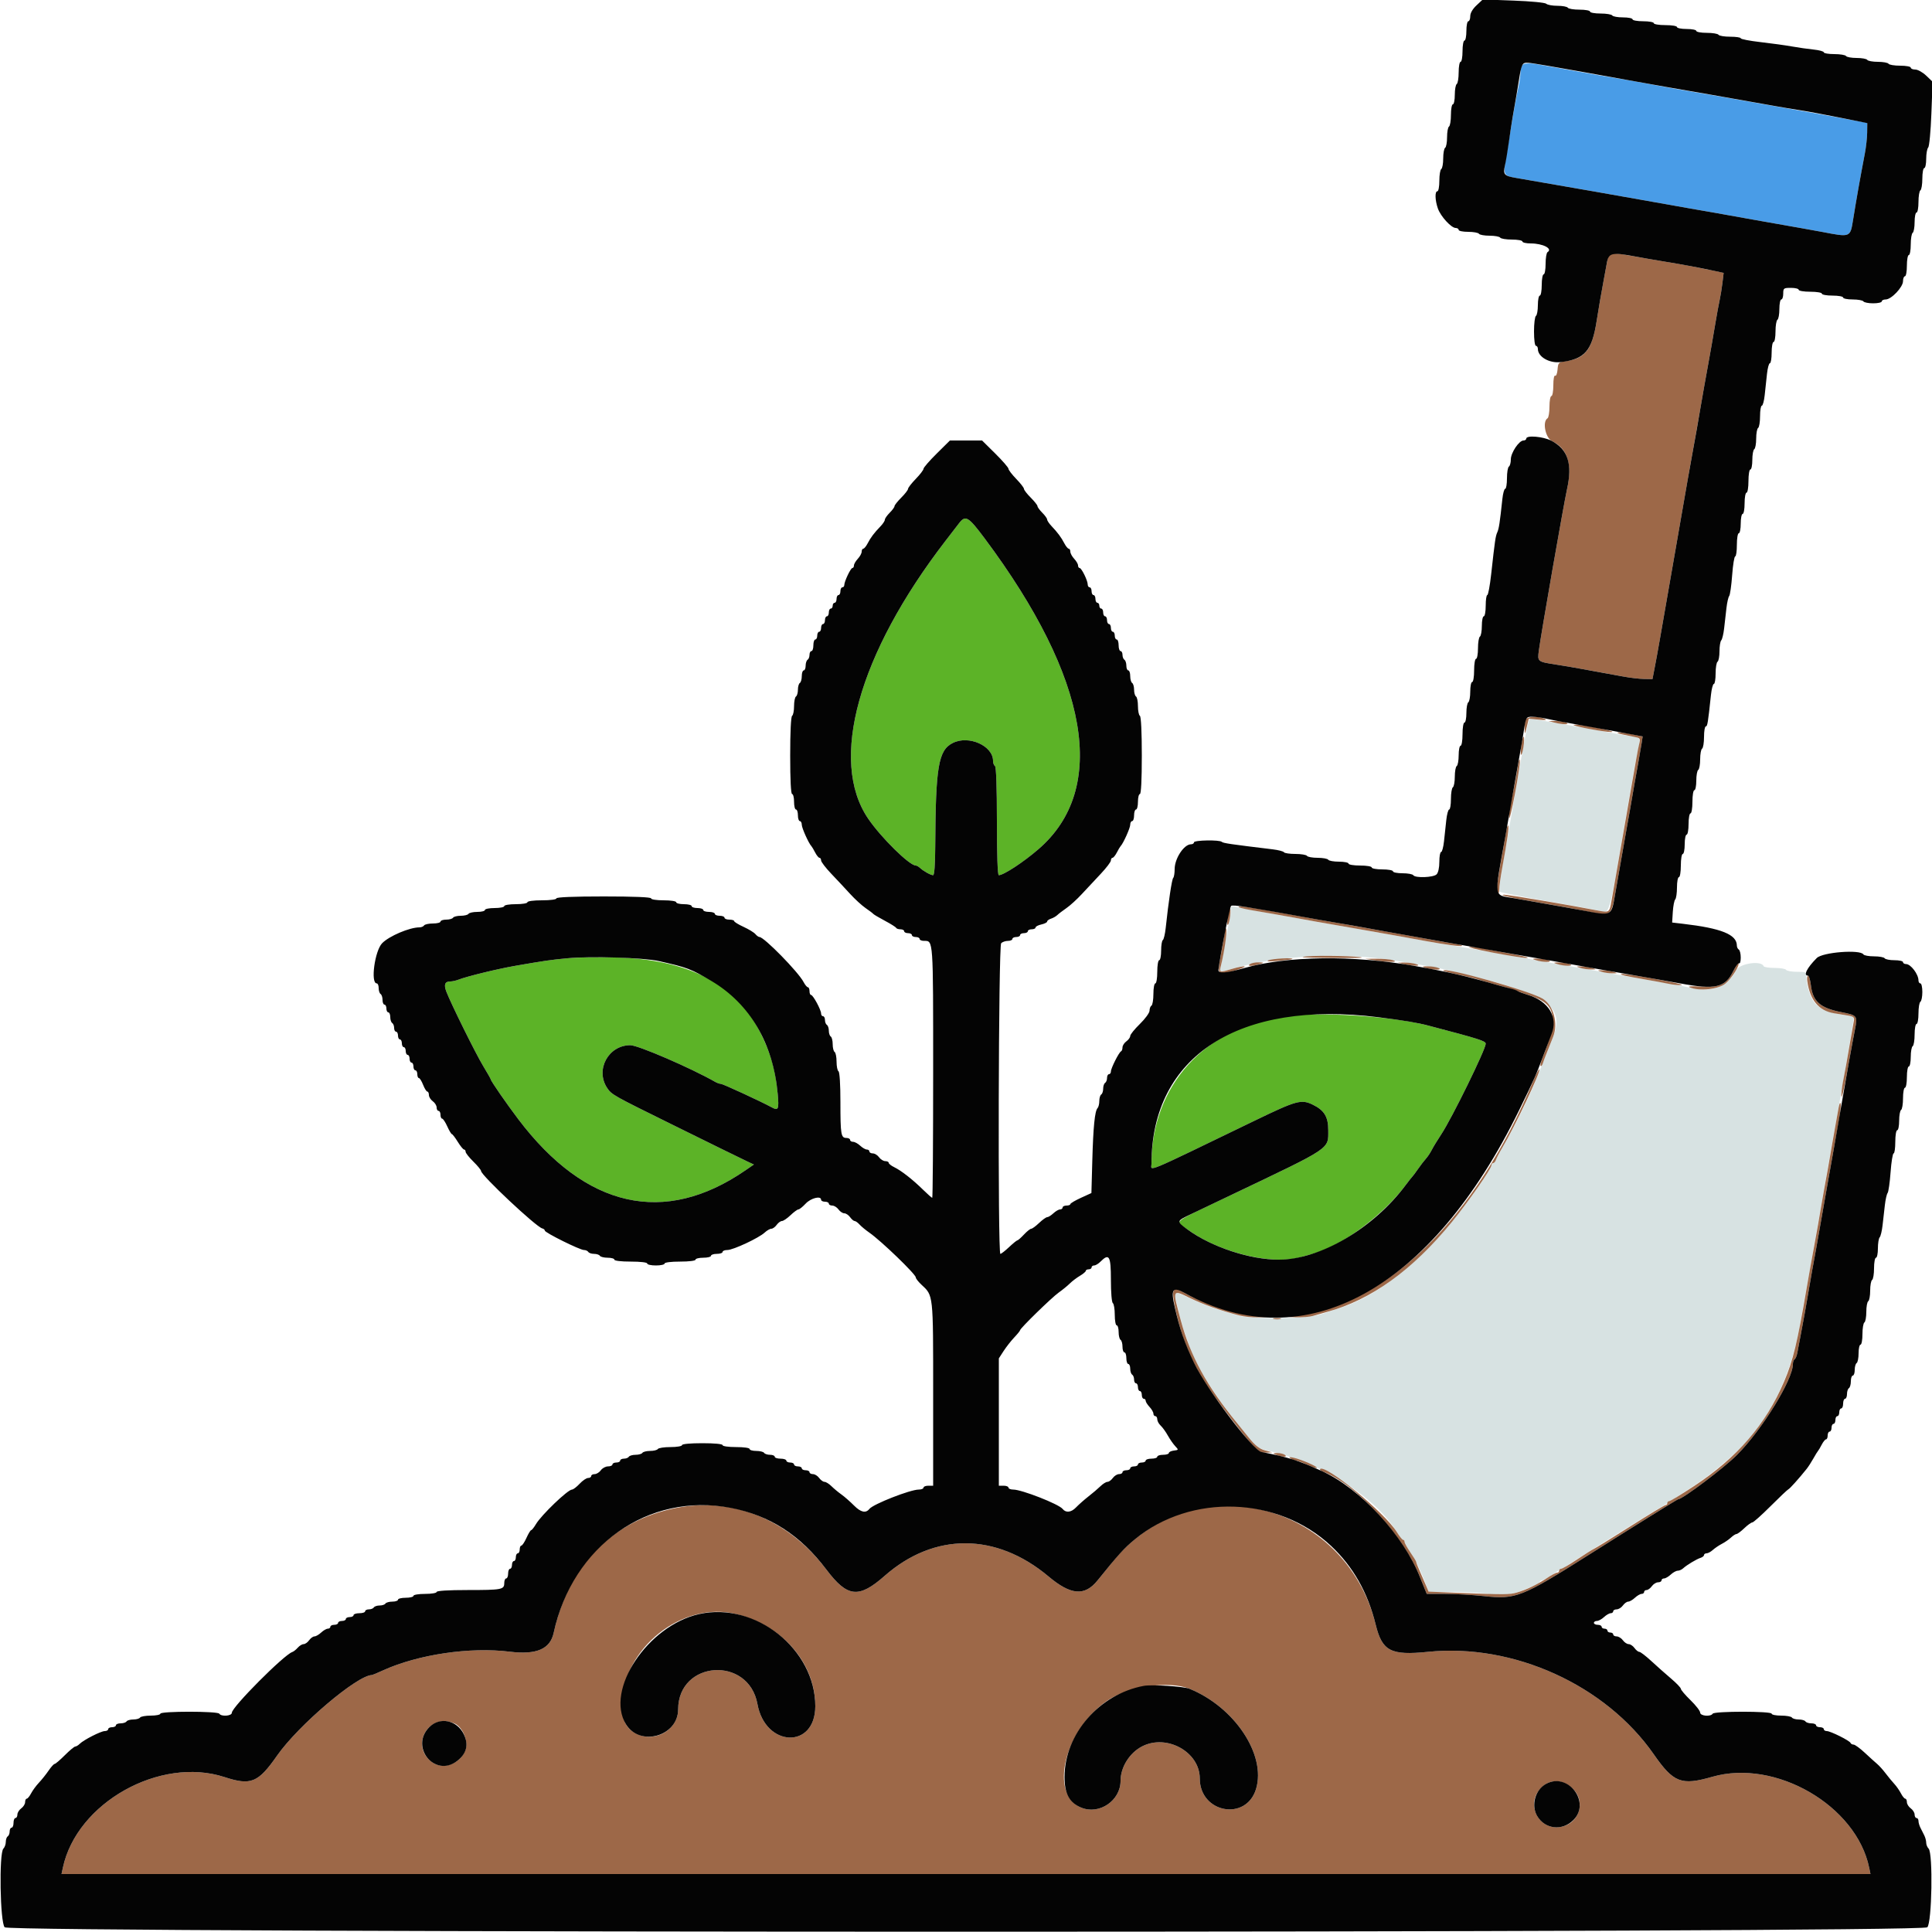 <svg id="svg" version="1.1" xmlns="http://www.w3.org/2000/svg" xmlns:xlink="http://www.w3.org/1999/xlink" width="400" height="400" viewBox="0, 0, 400,400"><g id="svgg"><path id="path0" d="M316.020 151.300 C 315.201 155.482,314.845 157.473,313.395 166.000 C 312.628 170.510,311.829 175.100,311.619 176.200 C 310.742 180.797,310.263 184.397,310.499 184.632 C 310.637 184.770,314.766 185.587,319.675 186.448 C 324.584 187.309,329.546 188.219,330.702 188.471 C 333.473 189.074,332.822 191.253,336.818 168.000 C 338.276 159.510,338.713 157.130,339.229 154.846 C 339.704 152.746,339.692 152.732,337.294 152.368 C 336.252 152.210,334.365 151.882,333.100 151.640 C 328.163 150.695,317.271 148.804,316.755 148.801 C 316.620 148.801,316.289 149.925,316.020 151.300 M254.800 188.607 C 254.800 189.212,254.632 190.358,254.426 191.154 C 254.221 191.949,253.840 193.950,253.580 195.600 C 253.320 197.250,252.962 199.185,252.786 199.900 C 252.408 201.429,252.210 201.401,256.000 200.347 C 265.271 197.769,278.128 197.160,288.400 198.812 C 296.927 200.183,298.833 200.566,305.400 202.229 C 320.572 206.069,323.962 208.682,321.550 214.681 C 321.096 215.811,320.687 216.854,320.054 218.500 C 319.863 218.995,319.524 219.850,319.300 220.400 C 319.076 220.950,318.388 222.660,317.769 224.200 C 316.474 227.428,312.954 234.478,311.179 237.400 C 310.511 238.500,309.862 239.715,309.736 240.100 C 309.610 240.485,309.348 240.800,309.153 240.800 C 308.959 240.800,308.800 240.988,308.800 241.218 C 308.800 241.448,307.873 243.023,306.740 244.718 C 297.807 258.078,286.774 267.891,277.400 270.812 C 276.520 271.086,275.440 271.446,275.000 271.611 C 272.352 272.606,270.044 272.884,264.380 272.891 C 260.943 272.896,257.517 272.707,256.766 272.472 C 256.015 272.237,254.050 271.652,252.400 271.172 C 250.750 270.692,248.005 269.608,246.300 268.763 C 244.595 267.918,243.200 267.398,243.200 267.608 C 243.200 268.412,244.738 274.634,245.225 275.800 C 245.409 276.240,245.851 277.496,246.206 278.592 C 247.486 282.535,251.407 288.875,256.135 294.648 C 256.474 295.062,257.555 296.402,258.538 297.627 C 260.150 299.636,260.554 299.906,262.663 300.385 C 273.787 302.912,285.046 310.122,289.413 317.515 C 289.831 318.222,290.314 318.800,290.486 318.800 C 290.659 318.800,290.800 318.993,290.800 319.228 C 290.800 319.463,291.307 320.408,291.928 321.328 C 293.113 323.086,294.331 325.586,295.227 328.100 L 295.761 329.600 301.050 329.600 C 303.959 329.600,307.259 329.812,308.384 330.072 C 310.399 330.537,313.018 330.214,315.400 329.206 C 315.840 329.019,316.785 328.628,317.500 328.336 C 318.215 328.044,318.800 327.669,318.800 327.502 C 318.800 327.336,318.993 327.200,319.228 327.200 C 319.463 327.200,320.441 326.660,321.400 326.000 C 322.359 325.340,323.254 324.800,323.389 324.800 C 323.524 324.800,323.851 324.611,324.117 324.380 C 324.688 323.884,340.463 314.030,343.980 311.973 C 344.518 311.658,345.148 311.266,345.380 311.102 C 345.611 310.939,348.050 309.337,350.800 307.543 C 355.294 304.611,360.819 299.739,363.219 296.591 C 368.198 290.064,371.213 282.821,372.792 273.600 C 373.243 270.963,373.686 268.496,374.389 264.700 C 374.603 263.545,374.881 261.970,375.007 261.200 C 375.133 260.430,375.408 258.855,375.618 257.700 C 376.395 253.426,376.837 250.944,377.200 248.800 C 377.405 247.590,377.759 245.565,377.986 244.300 C 378.214 243.035,378.563 241.055,378.763 239.900 C 378.963 238.745,379.338 236.630,379.597 235.200 C 379.856 233.770,380.231 231.700,380.430 230.600 C 380.629 229.500,380.976 227.520,381.200 226.200 C 381.424 224.880,381.770 222.900,381.969 221.800 C 382.307 219.933,382.709 217.546,383.531 212.536 L 383.869 210.472 382.435 210.258 C 378.389 209.657,376.407 208.800,375.408 207.220 C 374.685 206.076,374.012 203.812,374.006 202.500 C 374.000 201.210,373.985 201.200,372.024 201.200 C 370.937 201.200,369.936 201.020,369.800 200.800 C 369.664 200.580,368.588 200.400,367.410 200.400 C 366.231 200.400,365.207 200.234,365.133 200.031 C 364.696 198.819,360.243 199.446,359.504 200.823 C 357.568 204.432,354.318 205.622,349.646 204.431 C 348.851 204.229,346.940 203.856,345.400 203.603 C 343.860 203.350,341.700 202.983,340.600 202.789 C 339.500 202.594,337.430 202.233,336.000 201.987 C 334.570 201.741,332.590 201.387,331.600 201.200 C 330.610 201.013,328.675 200.667,327.300 200.430 C 322.539 199.611,319.791 199.129,317.800 198.763 C 313.054 197.891,301.619 195.891,299.600 195.580 C 298.390 195.393,296.365 195.051,295.100 194.820 C 293.835 194.589,291.765 194.211,290.500 193.980 C 289.235 193.749,287.120 193.374,285.800 193.146 C 284.480 192.918,282.500 192.569,281.400 192.370 C 280.300 192.171,278.320 191.825,277.000 191.603 C 274.472 191.176,271.008 190.560,268.000 190.002 C 267.010 189.819,265.120 189.482,263.800 189.254 C 260.846 188.744,257.365 188.083,255.900 187.754 C 254.907 187.531,254.800 187.613,254.800 188.607 " stroke="none" fill="#d7e2e2" fill-rule="evenodd"></path><path id="path1" d="M333.037 52.849 C 332.939 53.152,332.749 54.030,332.615 54.800 C 332.480 55.570,332.198 57.100,331.989 58.200 C 331.589 60.296,330.949 64.023,330.579 66.400 C 329.654 72.352,328.240 74.209,324.200 74.776 C 322.685 74.988,322.593 75.080,322.475 76.508 C 322.407 77.338,322.182 77.912,321.975 77.785 C 321.759 77.651,321.600 78.493,321.600 79.776 C 321.600 80.999,321.420 82.000,321.200 82.000 C 320.980 82.000,320.800 82.979,320.800 84.176 C 320.800 85.373,320.620 86.464,320.400 86.600 C 319.274 87.296,319.964 90.692,321.367 91.358 C 324.578 92.881,325.579 96.141,324.427 101.323 C 323.742 104.404,319.048 131.284,318.608 134.646 C 318.297 137.020,318.266 136.996,322.358 137.626 C 323.811 137.850,325.900 138.204,327.000 138.414 C 328.100 138.625,329.990 138.969,331.200 139.179 C 332.410 139.389,334.570 139.784,336.000 140.055 C 337.430 140.327,339.394 140.560,340.364 140.574 L 342.127 140.600 342.629 138.000 C 343.159 135.255,343.504 133.298,346.999 113.200 C 349.760 97.321,350.317 94.161,351.158 89.600 C 351.381 88.390,351.760 86.230,352.000 84.800 C 352.240 83.370,352.608 81.255,352.818 80.100 C 353.028 78.945,353.370 77.055,353.577 75.900 C 353.784 74.745,354.131 72.810,354.348 71.600 C 354.565 70.390,354.952 68.140,355.207 66.600 C 355.462 65.060,355.829 63.080,356.021 62.200 C 356.213 61.320,356.482 59.671,356.618 58.536 L 356.865 56.472 354.533 56.001 C 353.250 55.742,351.390 55.366,350.400 55.166 C 349.410 54.966,346.980 54.539,345.000 54.217 C 343.020 53.895,340.320 53.431,339.000 53.187 C 334.325 52.323,333.226 52.261,333.037 52.849 M315.843 149.033 C 315.709 149.381,315.622 150.236,315.648 150.933 C 315.693 152.119,315.722 152.090,316.106 150.494 L 316.516 148.788 318.558 149.000 C 320.006 149.150,320.367 149.101,319.800 148.834 C 318.463 148.203,316.116 148.321,315.843 149.033 M321.800 149.600 C 323.597 150.057,325.264 150.057,324.200 149.600 C 323.760 149.411,322.770 149.265,322.000 149.275 L 320.600 149.295 321.800 149.600 M326.600 150.387 C 328.851 150.977,333.604 151.730,333.806 151.528 C 334.057 151.276,327.593 149.987,326.328 150.036 C 325.550 150.066,325.594 150.123,326.600 150.387 M336.000 152.078 C 336.990 152.289,338.223 152.545,338.739 152.648 C 339.537 152.807,339.637 152.997,339.404 153.917 C 339.253 154.513,338.976 155.900,338.789 157.000 C 338.601 158.100,338.066 161.160,337.600 163.800 C 337.134 166.440,336.305 171.210,335.756 174.400 C 335.208 177.590,334.580 181.190,334.362 182.400 C 334.144 183.610,333.819 185.459,333.641 186.508 C 333.220 188.987,333.214 188.991,330.510 188.460 C 325.034 187.386,312.074 185.203,311.370 185.236 C 310.371 185.283,312.205 185.754,315.800 186.374 C 317.340 186.640,319.590 187.035,320.800 187.252 C 322.010 187.469,323.990 187.823,325.200 188.040 C 326.410 188.256,328.168 188.605,329.106 188.816 C 333.407 189.784,333.612 189.636,334.418 185.000 C 336.009 175.842,336.488 173.112,336.839 171.200 C 337.234 169.052,337.507 167.495,338.348 162.600 C 338.575 161.280,338.960 159.120,339.204 157.800 C 339.447 156.480,339.748 154.744,339.870 153.943 L 340.094 152.486 338.027 152.043 C 336.891 151.799,335.564 151.622,335.080 151.648 C 334.596 151.674,335.010 151.868,336.000 152.078 M314.982 154.182 C 314.829 155.202,314.802 156.135,314.922 156.255 C 315.042 156.375,315.265 155.639,315.418 154.618 C 315.571 153.598,315.598 152.665,315.478 152.545 C 315.358 152.425,315.135 153.161,314.982 154.182 M314.250 158.600 C 313.934 160.700,313.410 163.445,312.777 166.306 C 312.570 167.244,312.417 168.594,312.438 169.306 C 312.459 170.018,313.002 167.810,313.645 164.400 C 314.288 160.990,314.754 157.840,314.682 157.400 C 314.609 156.960,314.415 157.500,314.250 158.600 M311.814 172.259 C 311.683 173.107,311.409 174.700,311.206 175.800 C 310.782 178.095,310.109 182.083,309.870 183.710 C 309.781 184.320,309.863 184.915,310.054 185.033 C 310.244 185.151,310.404 184.742,310.408 184.124 C 310.412 183.506,310.679 181.560,311.000 179.800 C 312.089 173.832,312.472 171.139,312.261 170.928 C 312.146 170.813,311.944 171.412,311.814 172.259 M254.247 189.337 C 254.078 190.402,254.032 191.365,254.144 191.478 C 254.436 191.769,254.905 189.024,254.714 188.140 C 254.627 187.733,254.416 188.271,254.247 189.337 M256.479 187.812 C 256.595 187.929,257.750 188.208,259.045 188.432 C 260.340 188.656,262.480 189.026,263.800 189.254 C 265.120 189.482,267.010 189.819,268.000 190.002 C 271.008 190.560,274.472 191.176,277.000 191.603 C 278.320 191.825,280.300 192.171,281.400 192.370 C 282.500 192.569,284.480 192.918,285.800 193.146 C 287.120 193.374,289.235 193.749,290.500 193.980 C 291.765 194.211,293.835 194.589,295.100 194.820 C 299.309 195.588,302.518 196.016,302.701 195.833 C 302.800 195.733,302.188 195.544,301.341 195.414 C 299.852 195.184,298.255 194.901,293.600 194.042 C 292.390 193.819,290.230 193.435,288.800 193.188 C 287.370 192.941,285.390 192.587,284.400 192.400 C 283.410 192.213,281.475 191.867,280.100 191.630 C 275.106 190.771,272.561 190.323,270.600 189.959 C 259.378 187.874,256.032 187.366,256.479 187.812 M253.614 192.600 C 253.587 193.040,253.234 195.169,252.831 197.331 C 251.963 201.980,252.011 202.042,255.639 200.956 C 256.980 200.554,257.892 200.164,257.667 200.089 C 257.441 200.014,256.311 200.233,255.156 200.576 C 252.392 201.397,252.414 201.403,252.786 199.900 C 253.485 197.069,254.094 192.888,253.885 192.359 C 253.737 191.986,253.647 192.067,253.614 192.600 M309.000 197.219 C 312.300 197.847,315.450 198.348,316.000 198.333 C 316.998 198.304,315.513 197.942,311.200 197.164 C 309.990 196.946,308.232 196.595,307.294 196.384 C 306.356 196.173,305.006 196.017,304.294 196.039 C 303.582 196.060,305.700 196.591,309.000 197.219 M270.600 198.005 C 268.604 198.186,269.859 198.279,274.967 198.329 C 278.908 198.368,282.058 198.335,281.967 198.256 C 281.612 197.948,273.258 197.764,270.600 198.005 M262.600 198.822 C 262.079 199.061,262.776 199.103,264.600 198.945 C 266.140 198.811,267.475 198.634,267.567 198.551 C 267.924 198.228,263.354 198.477,262.600 198.822 M284.600 198.818 C 287.406 199.255,289.786 199.244,288.400 198.800 C 287.850 198.624,286.320 198.486,285.000 198.493 L 282.600 198.507 284.600 198.818 M318.000 198.800 C 319.452 199.265,321.682 199.265,320.600 198.800 C 320.160 198.611,319.170 198.462,318.400 198.468 C 317.127 198.479,317.091 198.509,318.000 198.800 M258.800 199.600 C 258.042 200.090,259.270 200.090,260.800 199.600 C 261.780 199.286,261.776 199.279,260.600 199.246 C 259.940 199.227,259.130 199.387,258.800 199.600 M290.600 199.600 C 292.361 200.048,294.599 200.048,293.200 199.600 C 292.650 199.424,291.570 199.283,290.800 199.287 L 289.400 199.295 290.600 199.600 M322.400 199.600 C 323.852 200.065,326.082 200.065,325.000 199.600 C 324.560 199.411,323.570 199.262,322.800 199.268 C 321.527 199.279,321.491 199.309,322.400 199.600 M358.879 201.013 C 357.526 203.796,356.082 204.499,352.200 204.259 C 350.258 204.139,349.315 204.196,349.800 204.403 C 351.835 205.270,355.749 204.856,357.257 203.614 C 358.563 202.537,360.298 199.765,359.910 199.376 C 359.822 199.289,359.358 200.025,358.879 201.013 M295.200 200.400 C 296.652 200.865,298.882 200.865,297.800 200.400 C 297.360 200.211,296.370 200.062,295.600 200.068 C 294.327 200.079,294.291 200.109,295.200 200.400 M327.200 200.400 C 327.750 200.576,328.740 200.720,329.400 200.720 C 330.567 200.720,330.572 200.711,329.600 200.400 C 329.050 200.224,328.060 200.080,327.400 200.080 C 326.233 200.080,326.228 200.089,327.200 200.400 M298.800 200.960 C 298.800 201.048,300.195 201.418,301.900 201.783 C 303.605 202.147,305.450 202.594,306.000 202.776 C 306.550 202.958,307.810 203.332,308.800 203.608 C 312.278 204.575,313.407 204.914,314.200 205.229 C 314.640 205.404,315.720 205.777,316.600 206.059 C 322.249 207.866,322.751 210.402,319.232 219.355 C 318.982 219.991,318.868 220.602,318.979 220.713 C 319.090 220.824,319.292 220.574,319.427 220.157 C 319.562 219.741,319.836 218.995,320.036 218.500 C 320.236 218.005,320.558 217.195,320.750 216.700 C 320.943 216.205,321.303 215.297,321.550 214.681 C 322.661 211.919,321.652 208.174,319.422 206.782 C 316.876 205.192,298.800 200.089,298.800 200.960 M331.600 201.200 C 332.150 201.376,333.140 201.520,333.800 201.520 C 334.967 201.520,334.972 201.511,334.000 201.200 C 333.450 201.024,332.460 200.880,331.800 200.880 C 330.633 200.880,330.628 200.889,331.600 201.200 M336.400 202.002 C 337.170 202.178,339.060 202.532,340.600 202.790 C 342.140 203.047,344.308 203.445,345.418 203.674 C 346.527 203.903,347.787 204.021,348.218 203.936 C 349.042 203.773,337.091 201.570,335.769 201.641 C 335.346 201.664,335.630 201.827,336.400 202.002 M374.170 203.100 C 374.730 207.074,376.531 209.246,379.712 209.783 C 380.641 209.939,381.984 210.162,382.697 210.277 C 383.763 210.450,383.964 210.639,383.826 211.343 C 383.734 211.815,383.457 213.370,383.212 214.800 C 382.294 220.140,382.058 221.460,381.594 223.837 C 381.332 225.178,381.183 226.617,381.264 227.036 C 381.344 227.455,381.913 224.918,382.528 221.399 C 383.142 217.879,383.845 214.049,384.089 212.887 C 384.628 210.321,384.529 210.206,381.200 209.546 C 376.832 208.681,375.321 207.339,374.922 203.969 C 374.794 202.886,374.537 202.000,374.352 202.000 C 374.167 202.000,374.085 202.495,374.170 203.100 M317.570 223.499 C 305.433 252.547,286.945 270.544,267.200 272.531 C 266.406 272.611,266.856 272.700,268.240 272.736 C 269.582 272.771,271.202 272.641,271.840 272.447 C 272.478 272.252,273.810 271.872,274.800 271.601 C 283.916 269.108,292.429 262.972,300.576 253.022 C 303.980 248.865,308.800 241.946,308.800 241.215 C 308.800 240.987,308.959 240.800,309.153 240.800 C 309.348 240.800,309.610 240.485,309.736 240.100 C 309.862 239.715,310.451 238.590,311.046 237.600 C 313.552 233.427,319.080 221.747,318.719 221.386 C 318.616 221.282,318.098 222.233,317.570 223.499 M380.653 229.400 C 380.501 230.280,380.209 231.900,380.006 233.000 C 379.803 234.100,379.440 236.170,379.200 237.600 C 378.710 240.519,378.243 243.153,377.639 246.400 C 377.414 247.610,377.116 249.320,376.977 250.200 C 376.838 251.080,376.576 252.610,376.396 253.600 C 376.216 254.590,375.858 256.570,375.600 258.000 C 375.342 259.430,374.982 261.410,374.800 262.400 C 374.618 263.390,374.285 265.280,374.061 266.600 C 372.126 277.986,371.236 281.684,369.378 286.040 C 365.580 294.946,359.694 301.770,350.696 307.700 C 348.109 309.405,345.814 310.800,345.596 310.800 C 345.378 310.800,345.200 310.980,345.200 311.200 C 345.200 311.420,345.042 311.600,344.849 311.600 C 344.657 311.600,341.372 313.583,337.549 316.006 C 333.727 318.430,330.330 320.531,330.000 320.676 C 329.670 320.821,328.103 321.808,326.518 322.870 C 324.933 323.931,323.448 324.800,323.218 324.800 C 322.988 324.800,322.800 324.980,322.800 325.200 C 322.800 325.420,322.607 325.600,322.372 325.600 C 322.137 325.600,321.192 326.107,320.272 326.727 C 318.315 328.046,315.981 329.164,314.006 329.729 C 312.498 330.160,311.551 330.165,301.982 329.781 L 295.765 329.531 295.242 328.266 C 294.954 327.570,294.377 326.237,293.959 325.304 C 293.542 324.372,293.200 323.504,293.200 323.376 C 293.200 323.249,292.660 322.359,292.000 321.400 C 291.340 320.441,290.800 319.463,290.800 319.228 C 290.800 318.993,290.662 318.800,290.494 318.800 C 290.326 318.800,289.741 318.073,289.194 317.183 C 286.764 313.233,274.392 303.075,273.318 304.149 C 273.190 304.277,273.426 304.507,273.843 304.661 C 280.685 307.190,290.649 318.025,294.019 326.600 C 294.191 327.040,294.572 327.985,294.864 328.700 L 295.395 330.000 299.198 329.999 C 301.289 329.999,304.906 330.205,307.236 330.458 C 313.829 331.172,315.043 330.696,328.800 322.002 C 338.302 315.997,347.301 310.400,347.452 310.400 C 348.344 310.400,356.914 303.943,359.624 301.229 C 364.812 296.034,371.200 285.658,371.200 282.428 C 371.200 281.999,371.359 281.549,371.554 281.429 C 371.749 281.308,372.001 280.713,372.114 280.105 C 372.228 279.497,372.518 277.965,372.760 276.700 C 373.448 273.100,374.008 269.993,374.400 267.600 C 374.598 266.390,374.949 264.365,375.180 263.100 C 375.411 261.835,375.772 259.855,375.983 258.700 C 376.193 257.545,376.741 254.440,377.200 251.800 C 377.659 249.160,378.197 246.100,378.395 245.000 C 378.593 243.900,379.040 241.380,379.390 239.400 C 379.739 237.420,380.302 234.309,380.639 232.487 C 380.977 230.664,381.181 228.864,381.092 228.487 C 381.004 228.109,380.806 228.520,380.653 229.400 M242.932 267.434 C 242.571 268.374,244.208 275.299,245.572 278.600 C 247.810 284.018,249.409 286.605,254.964 293.800 C 260.139 300.502,260.456 300.812,262.082 300.749 L 263.400 300.699 261.856 300.268 C 260.722 299.952,259.838 299.248,258.531 297.619 C 257.552 296.398,256.474 295.062,256.135 294.648 C 249.877 287.007,246.448 280.757,244.479 273.400 C 242.712 266.802,242.656 266.938,246.400 268.759 C 249.173 270.108,252.566 271.304,256.646 272.370 C 257.552 272.606,259.262 272.776,260.446 272.747 L 262.600 272.695 259.966 272.387 C 255.454 271.859,249.286 269.893,245.323 267.720 C 243.331 266.627,243.245 266.617,242.932 267.434 M263.700 273.076 C 264.085 273.176,264.715 273.176,265.100 273.076 C 265.485 272.975,265.170 272.893,264.400 272.893 C 263.630 272.893,263.315 272.975,263.700 273.076 M264.200 301.200 C 265.384 301.709,266.787 301.709,266.000 301.200 C 265.670 300.987,264.950 300.822,264.400 300.834 C 263.484 300.854,263.467 300.885,264.200 301.200 M267.200 301.962 C 267.530 302.196,268.027 302.391,268.304 302.394 C 268.582 302.397,269.624 302.783,270.620 303.251 C 271.616 303.719,272.519 304.014,272.628 303.906 C 272.872 303.662,269.427 302.159,267.800 301.800 C 266.891 301.599,266.746 301.639,267.200 301.962 M140.000 312.202 C 126.805 314.802,117.632 324.155,114.631 338.069 C 113.905 341.434,111.065 342.647,105.519 341.962 C 97.290 340.945,86.579 342.530,79.288 345.841 C 78.127 346.368,77.106 346.800,77.020 346.800 C 74.002 346.800,61.778 357.172,57.374 363.471 C 53.428 369.112,51.964 369.711,46.484 367.925 C 33.119 363.570,15.874 373.243,13.013 386.700 L 12.736 388.000 200.000 388.000 L 387.264 388.000 386.996 386.700 C 384.348 373.822,367.603 364.111,354.520 367.866 C 348.085 369.713,346.500 369.104,342.400 363.214 C 332.395 348.840,313.331 340.192,295.630 341.997 C 287.957 342.779,286.174 341.855,284.834 336.400 C 278.520 310.713,246.818 303.077,230.408 323.290 C 229.288 324.670,227.864 326.430,227.245 327.200 C 224.586 330.509,221.721 330.281,217.094 326.393 C 206.248 317.278,193.421 317.233,183.148 326.273 C 177.788 330.989,175.458 330.737,171.104 324.970 C 163.289 314.618,151.758 309.885,140.000 312.202 M152.400 334.171 C 162.074 336.556,168.805 344.386,168.799 353.246 C 168.792 362.172,158.457 361.786,156.820 352.800 C 154.995 342.776,140.427 343.764,140.402 353.913 C 140.392 358.072,135.742 360.844,131.863 359.003 C 129.665 357.960,128.798 356.244,128.808 352.953 C 128.844 341.288,141.240 331.419,152.400 334.171 M246.251 349.635 C 255.573 353.394,262.174 363.300,260.060 370.359 C 258.025 377.150,248.400 375.368,248.400 368.200 C 248.400 362.740,241.594 358.950,236.478 361.560 C 233.871 362.890,232.000 365.871,232.000 368.694 C 232.000 372.801,227.581 375.806,223.840 374.242 C 217.151 371.448,220.377 358.189,229.221 352.128 C 233.563 349.152,241.991 347.918,246.251 349.635 M94.175 356.862 C 95.788 357.596,96.978 360.450,96.400 362.199 C 95.456 365.061,91.882 366.491,89.589 364.924 C 84.672 361.564,88.752 354.391,94.175 356.862 M325.403 370.128 C 328.532 372.833,327.033 377.723,322.904 378.277 C 318.959 378.806,316.182 374.358,318.379 371.027 C 320.098 368.419,322.997 368.048,325.403 370.128 " stroke="none" fill="#9d6848" fill-rule="evenodd"></path><path id="path2" d="M198.570 108.322 C 198.113 108.915,196.835 110.575,195.729 112.012 C 177.687 135.452,171.561 157.512,179.759 169.516 C 182.451 173.457,188.291 179.200,189.608 179.200 C 189.792 179.200,190.188 179.425,190.487 179.700 C 191.233 180.386,192.703 181.200,193.195 181.200 C 193.449 181.200,193.611 179.000,193.630 175.300 C 193.713 158.645,194.279 155.317,197.282 153.819 C 200.591 152.168,205.600 154.408,205.600 157.538 C 205.600 157.986,205.780 158.464,206.000 158.600 C 206.251 158.755,206.400 163.004,206.400 170.024 C 206.400 176.974,206.547 181.200,206.788 181.200 C 207.782 181.200,211.863 178.526,214.998 175.820 C 229.478 163.319,225.536 140.507,203.885 111.500 C 200.478 106.936,199.902 106.592,198.570 108.322 M117.400 198.403 C 114.050 198.720,112.748 198.909,106.726 199.955 C 102.992 200.603,96.671 202.144,94.881 202.842 C 94.376 203.039,93.621 203.200,93.205 203.200 C 92.105 203.200,91.855 203.874,92.417 205.324 C 93.419 207.914,98.517 218.207,100.034 220.704 C 100.895 222.122,101.600 223.363,101.600 223.463 C 101.600 223.775,104.841 228.467,107.308 231.725 C 121.274 250.171,137.573 253.839,154.332 242.309 L 156.085 241.103 154.742 240.476 C 154.004 240.131,151.330 238.827,148.800 237.579 C 146.270 236.330,141.950 234.200,139.200 232.846 C 126.915 226.796,126.620 226.630,125.700 225.241 C 123.205 221.474,125.960 216.400,130.501 216.400 C 132.116 216.400,143.058 221.128,148.095 224.004 C 148.477 224.222,148.996 224.400,149.250 224.400 C 149.642 224.400,157.597 228.071,159.695 229.220 C 161.158 230.021,161.305 229.720,161.018 226.500 C 160.580 221.588,159.612 218.152,157.448 213.828 C 152.401 203.743,142.532 198.620,127.400 198.228 C 123.880 198.136,119.380 198.215,117.400 198.403 M265.800 210.436 C 249.296 212.765,238.419 224.869,238.401 240.927 C 238.399 242.495,236.211 243.409,259.945 231.937 C 268.425 227.837,269.429 227.563,271.777 228.704 C 274.177 229.870,275.000 231.218,275.000 233.982 C 275.000 237.988,275.831 237.430,255.200 247.268 C 241.982 253.571,243.203 252.612,245.900 254.575 C 252.300 259.233,263.015 261.925,268.954 260.368 C 272.808 259.358,273.926 258.963,276.200 257.811 C 281.477 255.138,287.535 250.049,291.047 245.339 C 291.679 244.493,292.295 243.710,292.417 243.600 C 292.539 243.490,293.075 242.770,293.608 242.000 C 294.142 241.230,294.869 240.282,295.225 239.893 C 295.581 239.505,296.121 238.695,296.425 238.093 C 296.730 237.492,297.632 236.010,298.430 234.800 C 300.620 231.483,307.600 217.245,307.600 216.097 C 307.600 215.522,306.308 215.112,295.800 212.355 C 288.276 210.381,273.079 209.409,265.800 210.436 " stroke="none" fill="#5cb327" fill-rule="evenodd"></path><path id="path3" d="M315.434 13.285 C 315.075 13.486,314.800 14.161,314.800 14.843 C 314.800 15.504,314.634 16.800,314.432 17.723 C 313.974 19.813,313.385 23.014,312.836 26.400 C 312.604 27.830,312.159 30.530,311.847 32.400 C 311.202 36.273,311.258 36.395,313.876 36.837 C 319.394 37.770,341.286 41.606,345.800 42.431 C 348.216 42.873,350.016 43.189,354.800 44.013 C 356.230 44.259,358.210 44.613,359.200 44.800 C 360.190 44.987,362.170 45.341,363.600 45.588 C 365.030 45.835,367.100 46.200,368.200 46.400 C 369.300 46.600,371.370 46.965,372.800 47.212 C 374.230 47.459,376.210 47.817,377.200 48.007 C 383.153 49.154,383.069 49.187,383.665 45.486 C 384.349 41.229,385.137 36.789,386.094 31.800 C 386.347 30.480,386.564 28.509,386.577 27.420 L 386.600 25.441 382.800 24.737 C 377.251 23.710,375.135 23.329,369.900 22.418 C 365.769 21.699,358.543 20.421,355.000 19.783 C 354.340 19.665,352.765 19.395,351.500 19.184 C 347.126 18.454,344.587 18.001,341.529 17.404 C 339.839 17.075,337.229 16.608,335.729 16.368 C 334.228 16.128,332.190 15.785,331.200 15.607 C 324.972 14.485,319.546 13.519,317.934 13.246 C 316.908 13.072,315.783 13.090,315.434 13.285 " stroke="none" fill="#499ce7" fill-rule="evenodd"></path><path id="path4" d="M305.700 1.104 C 304.879 1.872,304.400 2.704,304.400 3.360 C 304.400 3.932,304.220 4.400,304.000 4.400 C 303.780 4.400,303.600 5.300,303.600 6.400 C 303.600 7.500,303.420 8.400,303.200 8.400 C 302.980 8.400,302.800 9.390,302.800 10.600 C 302.800 11.810,302.620 12.800,302.400 12.800 C 302.180 12.800,302.000 13.779,302.000 14.976 C 302.000 16.173,301.820 17.264,301.600 17.400 C 301.380 17.536,301.200 18.537,301.200 19.624 C 301.200 20.711,301.020 21.600,300.800 21.600 C 300.580 21.600,300.400 22.579,300.400 23.776 C 300.400 24.973,300.220 26.064,300.000 26.200 C 299.780 26.336,299.600 27.326,299.600 28.400 C 299.600 29.474,299.420 30.464,299.200 30.600 C 298.980 30.736,298.800 31.726,298.800 32.800 C 298.800 33.874,298.620 34.864,298.400 35.000 C 298.180 35.136,298.000 36.227,298.000 37.424 C 298.000 38.621,297.820 39.600,297.600 39.600 C 297.047 39.600,297.099 41.455,297.700 43.172 C 298.269 44.796,300.468 47.200,301.387 47.200 C 301.724 47.200,302.000 47.380,302.000 47.600 C 302.000 47.820,302.889 48.000,303.976 48.000 C 305.063 48.000,306.064 48.180,306.200 48.400 C 306.336 48.620,307.326 48.800,308.400 48.800 C 309.474 48.800,310.464 48.980,310.600 49.200 C 310.736 49.420,311.827 49.600,313.024 49.600 C 314.221 49.600,315.200 49.780,315.200 50.000 C 315.200 50.220,315.974 50.400,316.920 50.400 C 319.430 50.400,321.544 51.493,320.400 52.200 C 320.180 52.336,320.000 53.427,320.000 54.624 C 320.000 55.821,319.820 56.800,319.600 56.800 C 319.380 56.800,319.200 57.790,319.200 59.000 C 319.200 60.210,319.020 61.200,318.800 61.200 C 318.580 61.200,318.400 62.089,318.400 63.176 C 318.400 64.263,318.220 65.264,318.000 65.400 C 317.780 65.536,317.600 66.987,317.600 68.624 C 317.600 70.341,317.769 71.600,318.000 71.600 C 318.220 71.600,318.400 71.888,318.400 72.240 C 318.400 73.890,320.789 75.258,323.164 74.969 C 328.129 74.364,329.607 72.657,330.579 66.400 C 330.957 63.968,331.594 60.272,331.991 58.200 C 332.202 57.100,332.517 55.390,332.690 54.400 C 333.051 52.336,333.725 52.189,338.600 53.111 C 339.920 53.361,342.710 53.845,344.800 54.188 C 348.704 54.829,351.549 55.361,354.931 56.083 L 356.862 56.495 356.616 58.547 C 356.481 59.676,356.213 61.320,356.021 62.200 C 355.829 63.080,355.462 65.060,355.207 66.600 C 354.952 68.140,354.565 70.390,354.348 71.600 C 354.131 72.810,353.784 74.745,353.577 75.900 C 353.370 77.055,353.028 78.945,352.818 80.100 C 352.608 81.255,352.240 83.370,352.000 84.800 C 351.528 87.613,351.079 90.147,350.442 93.600 C 349.886 96.619,349.517 98.717,346.999 113.200 C 343.504 133.298,343.159 135.255,342.629 138.000 L 342.127 140.600 340.364 140.574 C 339.394 140.560,337.430 140.327,336.000 140.055 C 334.570 139.784,332.410 139.389,331.200 139.179 C 329.990 138.969,328.100 138.625,327.000 138.414 C 325.900 138.204,323.811 137.850,322.358 137.626 C 318.266 136.996,318.297 137.020,318.608 134.646 C 319.048 131.284,323.742 104.404,324.427 101.323 C 325.603 96.034,324.640 93.040,321.185 91.239 C 319.520 90.371,316.000 90.073,316.000 90.800 C 316.000 91.020,315.739 91.200,315.420 91.200 C 314.500 91.200,312.800 93.739,312.800 95.114 C 312.800 95.795,312.620 96.464,312.400 96.600 C 312.180 96.736,312.000 97.827,312.000 99.024 C 312.000 100.221,311.837 101.200,311.637 101.200 C 311.437 101.200,311.173 102.145,311.050 103.300 C 310.528 108.204,310.339 109.443,310.000 110.200 C 309.627 111.033,309.517 111.788,308.730 118.900 C 308.468 121.265,308.107 123.200,307.927 123.200 C 307.747 123.200,307.600 124.190,307.600 125.400 C 307.600 126.610,307.420 127.600,307.200 127.600 C 306.980 127.600,306.800 128.489,306.800 129.576 C 306.800 130.663,306.620 131.664,306.400 131.800 C 306.180 131.936,306.000 133.027,306.000 134.224 C 306.000 135.421,305.820 136.400,305.600 136.400 C 305.378 136.400,305.200 137.467,305.200 138.800 C 305.200 140.133,305.022 141.200,304.800 141.200 C 304.580 141.200,304.400 142.089,304.400 143.176 C 304.400 144.263,304.220 145.264,304.000 145.400 C 303.780 145.536,303.600 146.537,303.600 147.624 C 303.600 148.711,303.420 149.600,303.200 149.600 C 302.978 149.600,302.800 150.667,302.800 152.000 C 302.800 153.333,302.622 154.400,302.400 154.400 C 302.180 154.400,302.000 155.289,302.000 156.376 C 302.000 157.463,301.820 158.464,301.600 158.600 C 301.380 158.736,301.200 159.726,301.200 160.800 C 301.200 161.874,301.020 162.864,300.800 163.000 C 300.580 163.136,300.400 164.227,300.400 165.424 C 300.400 166.621,300.237 167.600,300.037 167.600 C 299.837 167.600,299.567 168.590,299.437 169.800 C 299.307 171.010,299.093 172.990,298.963 174.200 C 298.833 175.410,298.563 176.400,298.363 176.400 C 298.163 176.400,298.000 177.313,298.000 178.429 C 298.000 179.653,297.774 180.684,297.429 181.029 C 296.771 181.686,292.983 181.820,292.600 181.200 C 292.464 180.980,291.463 180.800,290.376 180.800 C 289.289 180.800,288.400 180.620,288.400 180.400 C 288.400 180.180,287.410 180.000,286.200 180.000 C 284.990 180.000,284.000 179.820,284.000 179.600 C 284.000 179.378,282.933 179.200,281.600 179.200 C 280.267 179.200,279.200 179.022,279.200 178.800 C 279.200 178.580,278.311 178.400,277.224 178.400 C 276.137 178.400,275.136 178.220,275.000 178.000 C 274.864 177.780,273.874 177.600,272.800 177.600 C 271.726 177.600,270.736 177.420,270.600 177.200 C 270.464 176.980,269.384 176.800,268.200 176.800 C 267.016 176.800,265.950 176.643,265.831 176.450 C 265.712 176.258,264.666 175.986,263.507 175.846 C 254.795 174.795,253.226 174.565,252.964 174.300 C 252.513 173.845,247.200 173.937,247.200 174.400 C 247.200 174.620,246.922 174.800,246.582 174.800 C 245.136 174.800,243.200 177.736,243.200 179.928 C 243.200 180.774,243.065 181.600,242.900 181.763 C 242.622 182.038,241.929 186.656,241.349 192.106 C 241.213 193.375,240.945 194.511,240.751 194.630 C 240.558 194.749,240.400 195.737,240.400 196.824 C 240.400 197.911,240.220 198.800,240.000 198.800 C 239.778 198.800,239.600 199.867,239.600 201.200 C 239.600 202.533,239.422 203.600,239.200 203.600 C 238.980 203.600,238.800 204.579,238.800 205.776 C 238.800 206.973,238.620 208.064,238.400 208.200 C 238.180 208.336,238.000 208.808,238.000 209.250 C 238.000 209.691,237.100 210.929,236.000 212.000 C 234.900 213.071,234.000 214.190,234.000 214.486 C 234.000 214.781,233.640 215.283,233.200 215.600 C 232.760 215.917,232.400 216.482,232.400 216.855 C 232.400 217.228,232.265 217.593,232.100 217.667 C 231.668 217.859,230.000 221.172,230.000 221.838 C 230.000 222.147,229.820 222.400,229.600 222.400 C 229.380 222.400,229.200 222.749,229.200 223.176 C 229.200 223.603,229.020 224.064,228.800 224.200 C 228.580 224.336,228.400 224.876,228.400 225.400 C 228.400 225.924,228.220 226.464,228.000 226.600 C 227.780 226.736,227.600 227.341,227.600 227.944 C 227.600 228.547,227.437 229.211,227.239 229.420 C 226.666 230.023,226.340 233.293,226.146 240.404 L 225.965 247.007 223.784 248.004 C 222.584 248.552,221.602 249.135,221.601 249.300 C 221.601 249.465,221.240 249.600,220.800 249.600 C 220.360 249.600,220.000 249.780,220.000 250.000 C 220.000 250.220,219.764 250.400,219.475 250.400 C 219.187 250.400,218.564 250.760,218.092 251.200 C 217.620 251.640,217.044 252.000,216.813 252.000 C 216.582 252.000,215.828 252.540,215.137 253.200 C 214.446 253.860,213.710 254.400,213.501 254.400 C 213.292 254.400,212.617 254.940,212.000 255.600 C 211.383 256.260,210.772 256.800,210.640 256.800 C 210.509 256.800,209.734 257.430,208.918 258.200 C 208.101 258.970,207.291 259.600,207.117 259.600 C 206.563 259.600,206.725 195.835,207.280 195.280 C 207.544 195.016,208.174 194.800,208.680 194.800 C 209.186 194.800,209.600 194.620,209.600 194.400 C 209.600 194.180,209.960 194.000,210.400 194.000 C 210.840 194.000,211.200 193.820,211.200 193.600 C 211.200 193.380,211.560 193.200,212.000 193.200 C 212.440 193.200,212.800 193.020,212.800 192.800 C 212.800 192.580,213.160 192.400,213.600 192.400 C 214.040 192.400,214.400 192.234,214.400 192.032 C 214.400 191.829,214.940 191.545,215.600 191.400 C 216.260 191.255,216.800 190.983,216.800 190.795 C 216.800 190.607,217.159 190.340,217.598 190.201 C 218.036 190.062,218.621 189.728,218.898 189.461 C 219.174 189.193,220.030 188.539,220.800 188.007 C 221.570 187.475,223.010 186.161,224.000 185.087 C 224.990 184.013,226.745 182.135,227.900 180.914 C 229.055 179.692,230.000 178.447,230.000 178.146 C 230.000 177.846,230.150 177.600,230.332 177.600 C 230.515 177.600,230.920 177.105,231.232 176.500 C 231.544 175.895,231.889 175.310,231.999 175.200 C 232.546 174.655,234.000 171.430,234.000 170.762 C 234.000 170.343,234.180 170.000,234.400 170.000 C 234.620 170.000,234.800 169.460,234.800 168.800 C 234.800 168.140,234.980 167.600,235.200 167.600 C 235.420 167.600,235.600 166.880,235.600 166.000 C 235.600 165.120,235.780 164.400,236.000 164.400 C 236.253 164.400,236.400 161.475,236.400 156.424 C 236.400 151.537,236.245 148.351,236.000 148.200 C 235.780 148.064,235.600 147.164,235.600 146.200 C 235.600 145.236,235.420 144.336,235.200 144.200 C 234.980 144.064,234.800 143.434,234.800 142.800 C 234.800 142.166,234.620 141.536,234.400 141.400 C 234.180 141.264,234.000 140.623,234.000 139.976 C 234.000 139.329,233.820 138.800,233.600 138.800 C 233.380 138.800,233.200 138.361,233.200 137.824 C 233.200 137.287,233.020 136.736,232.800 136.600 C 232.580 136.464,232.400 136.003,232.400 135.576 C 232.400 135.149,232.220 134.800,232.000 134.800 C 231.780 134.800,231.600 134.260,231.600 133.600 C 231.600 132.940,231.420 132.400,231.200 132.400 C 230.980 132.400,230.800 132.040,230.800 131.600 C 230.800 131.160,230.620 130.800,230.400 130.800 C 230.180 130.800,230.000 130.440,230.000 130.000 C 230.000 129.560,229.820 129.200,229.600 129.200 C 229.380 129.200,229.200 128.840,229.200 128.400 C 229.200 127.960,229.020 127.600,228.800 127.600 C 228.580 127.600,228.400 127.240,228.400 126.800 C 228.400 126.360,228.220 126.000,228.000 126.000 C 227.780 126.000,227.600 125.730,227.600 125.400 C 227.600 125.070,227.420 124.800,227.200 124.800 C 226.980 124.800,226.800 124.440,226.800 124.000 C 226.800 123.560,226.620 123.200,226.400 123.200 C 226.180 123.200,226.000 122.840,226.000 122.400 C 226.000 121.960,225.820 121.600,225.600 121.600 C 225.380 121.600,225.200 121.336,225.200 121.014 C 225.200 120.201,223.924 117.600,223.526 117.600 C 223.347 117.600,223.200 117.364,223.200 117.075 C 223.200 116.787,222.840 116.164,222.400 115.692 C 221.960 115.220,221.600 114.556,221.600 114.217 C 221.600 113.878,221.450 113.600,221.268 113.600 C 221.085 113.600,220.680 113.108,220.368 112.506 C 219.718 111.253,218.985 110.266,217.700 108.912 C 217.205 108.390,216.800 107.784,216.800 107.564 C 216.800 107.344,216.350 106.714,215.800 106.164 C 215.250 105.614,214.800 104.998,214.800 104.795 C 214.800 104.592,214.170 103.797,213.400 103.027 C 212.630 102.257,212.000 101.441,212.000 101.214 C 212.000 100.987,211.280 100.059,210.400 99.152 C 209.520 98.245,208.797 97.300,208.793 97.052 C 208.789 96.803,207.558 95.385,206.057 93.900 L 203.328 91.200 200.000 91.200 L 196.672 91.200 193.943 93.900 C 192.442 95.385,191.211 96.803,191.207 97.052 C 191.203 97.300,190.480 98.245,189.600 99.152 C 188.720 100.059,188.000 100.987,188.000 101.214 C 188.000 101.441,187.370 102.257,186.600 103.027 C 185.830 103.797,185.200 104.592,185.200 104.795 C 185.200 104.998,184.750 105.614,184.200 106.164 C 183.650 106.714,183.200 107.360,183.200 107.600 C 183.200 107.840,182.795 108.456,182.300 108.968 C 180.981 110.333,180.270 111.276,179.632 112.506 C 179.320 113.108,178.915 113.600,178.732 113.600 C 178.550 113.600,178.400 113.878,178.400 114.217 C 178.400 114.556,178.040 115.220,177.600 115.692 C 177.160 116.164,176.800 116.787,176.800 117.075 C 176.800 117.364,176.655 117.600,176.477 117.600 C 176.123 117.600,174.800 120.388,174.800 121.134 C 174.800 121.390,174.620 121.600,174.400 121.600 C 174.180 121.600,174.000 121.960,174.000 122.400 C 174.000 122.840,173.820 123.200,173.600 123.200 C 173.380 123.200,173.200 123.560,173.200 124.000 C 173.200 124.440,173.020 124.800,172.800 124.800 C 172.580 124.800,172.400 125.070,172.400 125.400 C 172.400 125.730,172.220 126.000,172.000 126.000 C 171.780 126.000,171.600 126.360,171.600 126.800 C 171.600 127.240,171.420 127.600,171.200 127.600 C 170.980 127.600,170.800 127.960,170.800 128.400 C 170.800 128.840,170.620 129.200,170.400 129.200 C 170.180 129.200,170.000 129.560,170.000 130.000 C 170.000 130.440,169.820 130.800,169.600 130.800 C 169.380 130.800,169.200 131.160,169.200 131.600 C 169.200 132.040,169.020 132.400,168.800 132.400 C 168.580 132.400,168.400 132.940,168.400 133.600 C 168.400 134.260,168.220 134.800,168.000 134.800 C 167.780 134.800,167.600 135.149,167.600 135.576 C 167.600 136.003,167.420 136.464,167.200 136.600 C 166.980 136.736,166.800 137.287,166.800 137.824 C 166.800 138.361,166.620 138.800,166.400 138.800 C 166.180 138.800,166.000 139.329,166.000 139.976 C 166.000 140.623,165.820 141.264,165.600 141.400 C 165.380 141.536,165.200 142.166,165.200 142.800 C 165.200 143.434,165.020 144.064,164.800 144.200 C 164.580 144.336,164.400 145.236,164.400 146.200 C 164.400 147.164,164.220 148.064,164.000 148.200 C 163.755 148.351,163.600 151.537,163.600 156.424 C 163.600 161.475,163.747 164.400,164.000 164.400 C 164.220 164.400,164.400 165.120,164.400 166.000 C 164.400 166.880,164.580 167.600,164.800 167.600 C 165.020 167.600,165.200 168.140,165.200 168.800 C 165.200 169.460,165.380 170.000,165.600 170.000 C 165.820 170.000,166.000 170.343,166.000 170.762 C 166.000 171.430,167.454 174.655,168.001 175.200 C 168.111 175.310,168.456 175.895,168.768 176.500 C 169.080 177.105,169.485 177.600,169.668 177.600 C 169.850 177.600,170.000 177.846,170.000 178.146 C 170.000 178.447,170.945 179.682,172.100 180.892 C 173.255 182.102,175.010 183.980,176.000 185.065 C 176.990 186.150,178.430 187.471,179.200 188.000 C 179.970 188.529,180.690 189.074,180.800 189.212 C 180.910 189.350,181.990 189.989,183.200 190.632 C 184.410 191.274,185.460 191.935,185.533 192.100 C 185.607 192.265,186.012 192.400,186.433 192.400 C 186.855 192.400,187.200 192.580,187.200 192.800 C 187.200 193.020,187.560 193.200,188.000 193.200 C 188.440 193.200,188.800 193.380,188.800 193.600 C 188.800 193.820,189.160 194.000,189.600 194.000 C 190.040 194.000,190.400 194.180,190.400 194.400 C 190.400 194.620,190.814 194.800,191.320 194.800 C 193.242 194.800,193.200 194.191,193.200 221.880 C 193.200 236.246,193.115 248.000,193.011 248.000 C 192.906 248.000,192.041 247.235,191.088 246.300 C 188.921 244.174,186.604 242.366,185.132 241.650 C 184.509 241.348,184.000 240.943,184.000 240.750 C 184.000 240.558,183.680 240.400,183.288 240.400 C 182.897 240.400,182.317 240.040,182.000 239.600 C 181.683 239.160,181.103 238.800,180.712 238.800 C 180.320 238.800,180.000 238.620,180.000 238.400 C 180.000 238.180,179.764 238.000,179.475 238.000 C 179.187 238.000,178.564 237.640,178.092 237.200 C 177.620 236.760,176.956 236.400,176.617 236.400 C 176.278 236.400,176.000 236.220,176.000 236.000 C 176.000 235.780,175.659 235.600,175.243 235.600 C 174.117 235.600,174.000 234.905,174.000 228.191 C 174.000 224.527,173.839 221.947,173.600 221.800 C 173.380 221.664,173.200 220.764,173.200 219.800 C 173.200 218.836,173.020 217.936,172.800 217.800 C 172.580 217.664,172.400 216.944,172.400 216.200 C 172.400 215.456,172.220 214.736,172.000 214.600 C 171.780 214.464,171.600 213.924,171.600 213.400 C 171.600 212.876,171.420 212.336,171.200 212.200 C 170.980 212.064,170.800 211.603,170.800 211.176 C 170.800 210.749,170.620 210.400,170.400 210.400 C 170.180 210.400,170.000 210.147,170.000 209.838 C 170.000 209.081,168.335 206.000,167.926 206.000 C 167.747 206.000,167.600 205.640,167.600 205.200 C 167.600 204.760,167.450 204.400,167.268 204.400 C 167.085 204.400,166.680 203.911,166.368 203.314 C 165.278 201.229,158.195 194.000,157.242 194.000 C 157.053 194.000,156.672 193.728,156.397 193.396 C 156.121 193.063,155.019 192.390,153.948 191.898 C 152.876 191.407,152.000 190.869,152.000 190.702 C 152.000 190.536,151.550 190.400,151.000 190.400 C 150.450 190.400,150.000 190.220,150.000 190.000 C 150.000 189.780,149.550 189.600,149.000 189.600 C 148.450 189.600,148.000 189.420,148.000 189.200 C 148.000 188.980,147.460 188.800,146.800 188.800 C 146.140 188.800,145.600 188.620,145.600 188.400 C 145.600 188.180,145.060 188.000,144.400 188.000 C 143.740 188.000,143.200 187.820,143.200 187.600 C 143.200 187.380,142.480 187.200,141.600 187.200 C 140.720 187.200,140.000 187.020,140.000 186.800 C 140.000 186.574,138.867 186.400,137.400 186.400 C 135.933 186.400,134.800 186.226,134.800 186.000 C 134.800 185.744,131.267 185.600,125.000 185.600 C 118.733 185.600,115.200 185.744,115.200 186.000 C 115.200 186.231,113.933 186.400,112.200 186.400 C 110.467 186.400,109.200 186.569,109.200 186.800 C 109.200 187.022,108.133 187.200,106.800 187.200 C 105.467 187.200,104.400 187.378,104.400 187.600 C 104.400 187.820,103.500 188.000,102.400 188.000 C 101.300 188.000,100.400 188.180,100.400 188.400 C 100.400 188.620,99.691 188.800,98.824 188.800 C 97.957 188.800,97.136 188.980,97.000 189.200 C 96.864 189.420,96.144 189.600,95.400 189.600 C 94.656 189.600,93.936 189.780,93.800 190.000 C 93.664 190.220,93.023 190.400,92.376 190.400 C 91.729 190.400,91.200 190.580,91.200 190.800 C 91.200 191.020,90.491 191.200,89.624 191.200 C 88.757 191.200,87.936 191.380,87.800 191.600 C 87.664 191.820,87.234 192.000,86.844 192.000 C 84.799 192.000,80.582 193.791,79.124 195.277 C 77.590 196.842,76.677 203.600,78.000 203.600 C 78.220 203.600,78.400 204.039,78.400 204.576 C 78.400 205.113,78.580 205.664,78.800 205.800 C 79.020 205.936,79.200 206.487,79.200 207.024 C 79.200 207.561,79.380 208.000,79.600 208.000 C 79.820 208.000,80.000 208.360,80.000 208.800 C 80.000 209.240,80.180 209.600,80.400 209.600 C 80.620 209.600,80.800 210.039,80.800 210.576 C 80.800 211.113,80.980 211.664,81.200 211.800 C 81.420 211.936,81.600 212.397,81.600 212.824 C 81.600 213.251,81.780 213.600,82.000 213.600 C 82.220 213.600,82.400 213.960,82.400 214.400 C 82.400 214.840,82.580 215.200,82.800 215.200 C 83.020 215.200,83.200 215.560,83.200 216.000 C 83.200 216.440,83.380 216.800,83.600 216.800 C 83.820 216.800,84.000 217.160,84.000 217.600 C 84.000 218.040,84.180 218.400,84.400 218.400 C 84.620 218.400,84.800 218.760,84.800 219.200 C 84.800 219.640,84.980 220.000,85.200 220.000 C 85.420 220.000,85.600 220.360,85.600 220.800 C 85.600 221.240,85.780 221.600,86.000 221.600 C 86.220 221.600,86.400 221.960,86.400 222.400 C 86.400 222.840,86.546 223.200,86.725 223.200 C 86.904 223.200,87.298 223.830,87.600 224.600 C 87.902 225.370,88.296 226.000,88.475 226.000 C 88.654 226.000,88.800 226.320,88.800 226.712 C 88.800 227.103,89.160 227.683,89.600 228.000 C 90.040 228.317,90.400 228.897,90.400 229.288 C 90.400 229.680,90.580 230.000,90.800 230.000 C 91.020 230.000,91.200 230.360,91.200 230.800 C 91.200 231.240,91.353 231.600,91.539 231.600 C 91.726 231.600,92.203 232.320,92.600 233.200 C 92.997 234.080,93.429 234.805,93.561 234.811 C 93.692 234.817,94.241 235.537,94.780 236.411 C 95.320 237.285,95.905 238.000,96.080 238.000 C 96.256 238.000,96.400 238.208,96.400 238.462 C 96.400 238.717,97.120 239.631,98.000 240.493 C 98.880 241.356,99.600 242.233,99.600 242.444 C 99.600 243.323,111.003 254.025,112.264 254.329 C 112.559 254.400,112.800 254.604,112.800 254.781 C 112.800 255.203,120.051 258.800,120.900 258.800 C 121.259 258.800,121.664 258.980,121.800 259.200 C 121.936 259.420,122.476 259.600,123.000 259.600 C 123.524 259.600,124.064 259.780,124.200 260.000 C 124.336 260.220,125.067 260.400,125.824 260.400 C 126.581 260.400,127.200 260.580,127.200 260.800 C 127.200 261.035,128.600 261.200,130.600 261.200 C 132.600 261.200,134.000 261.365,134.000 261.600 C 134.000 261.820,134.810 262.000,135.800 262.000 C 136.790 262.000,137.600 261.820,137.600 261.600 C 137.600 261.367,138.933 261.200,140.800 261.200 C 142.667 261.200,144.000 261.033,144.000 260.800 C 144.000 260.580,144.720 260.400,145.600 260.400 C 146.480 260.400,147.200 260.220,147.200 260.000 C 147.200 259.780,147.740 259.600,148.400 259.600 C 149.060 259.600,149.600 259.420,149.600 259.200 C 149.600 258.980,150.052 258.800,150.605 258.800 C 151.800 258.800,157.112 256.314,158.318 255.190 C 158.785 254.756,159.404 254.400,159.695 254.400 C 159.986 254.400,160.483 254.040,160.800 253.600 C 161.117 253.160,161.609 252.800,161.892 252.800 C 162.175 252.800,162.972 252.260,163.663 251.600 C 164.354 250.940,165.090 250.400,165.299 250.400 C 165.508 250.400,166.183 249.860,166.800 249.200 C 167.884 248.039,170.000 247.510,170.000 248.400 C 170.000 248.620,170.360 248.800,170.800 248.800 C 171.240 248.800,171.600 248.980,171.600 249.200 C 171.600 249.420,171.920 249.600,172.312 249.600 C 172.703 249.600,173.283 249.960,173.600 250.400 C 173.917 250.840,174.457 251.200,174.800 251.200 C 175.143 251.200,175.683 251.560,176.000 252.000 C 176.317 252.440,176.741 252.800,176.941 252.800 C 177.142 252.800,177.597 253.124,177.953 253.519 C 178.309 253.914,179.230 254.677,180.000 255.213 C 182.439 256.911,189.600 263.817,189.600 264.470 C 189.600 264.695,190.113 265.358,190.741 265.945 C 193.266 268.304,193.200 267.697,193.200 288.580 L 193.200 307.600 192.200 307.600 C 191.650 307.600,191.200 307.780,191.200 308.000 C 191.200 308.220,190.756 308.400,190.214 308.400 C 188.459 308.400,180.785 311.409,180.000 312.405 C 179.257 313.348,178.228 313.121,176.817 311.704 C 175.994 310.877,174.811 309.840,174.188 309.400 C 173.565 308.960,172.646 308.195,172.146 307.700 C 171.646 307.205,170.998 306.800,170.706 306.800 C 170.415 306.800,169.917 306.440,169.600 306.000 C 169.283 305.560,168.703 305.200,168.312 305.200 C 167.920 305.200,167.600 305.020,167.600 304.800 C 167.600 304.580,167.240 304.400,166.800 304.400 C 166.360 304.400,166.000 304.220,166.000 304.000 C 166.000 303.780,165.640 303.600,165.200 303.600 C 164.760 303.600,164.400 303.420,164.400 303.200 C 164.400 302.980,164.040 302.800,163.600 302.800 C 163.160 302.800,162.800 302.620,162.800 302.400 C 162.800 302.180,162.260 302.000,161.600 302.000 C 160.940 302.000,160.400 301.820,160.400 301.600 C 160.400 301.380,159.961 301.200,159.424 301.200 C 158.887 301.200,158.336 301.020,158.200 300.800 C 158.064 300.580,157.333 300.400,156.576 300.400 C 155.819 300.400,155.200 300.220,155.200 300.000 C 155.200 299.771,154.000 299.600,152.400 299.600 C 150.800 299.600,149.600 299.429,149.600 299.200 C 149.600 298.959,147.933 298.800,145.400 298.800 C 142.867 298.800,141.200 298.959,141.200 299.200 C 141.200 299.422,140.141 299.600,138.824 299.600 C 137.517 299.600,136.336 299.780,136.200 300.000 C 136.064 300.220,135.344 300.400,134.600 300.400 C 133.856 300.400,133.136 300.580,133.000 300.800 C 132.864 301.020,132.234 301.200,131.600 301.200 C 130.966 301.200,130.336 301.380,130.200 301.600 C 130.064 301.820,129.603 302.000,129.176 302.000 C 128.749 302.000,128.400 302.180,128.400 302.400 C 128.400 302.620,128.040 302.800,127.600 302.800 C 127.160 302.800,126.800 302.980,126.800 303.200 C 126.800 303.420,126.390 303.600,125.888 303.600 C 125.387 303.600,124.717 303.960,124.400 304.400 C 124.083 304.840,123.503 305.200,123.112 305.200 C 122.720 305.200,122.400 305.380,122.400 305.600 C 122.400 305.820,122.112 306.000,121.760 306.000 C 121.409 306.000,120.617 306.540,120.000 307.200 C 119.383 307.860,118.674 308.400,118.423 308.400 C 117.568 308.400,112.077 313.669,110.958 315.563 C 110.556 316.243,110.114 316.800,109.975 316.800 C 109.835 316.800,109.397 317.520,109.000 318.400 C 108.603 319.280,108.126 320.000,107.939 320.000 C 107.753 320.000,107.600 320.360,107.600 320.800 C 107.600 321.240,107.420 321.600,107.200 321.600 C 106.980 321.600,106.800 321.960,106.800 322.400 C 106.800 322.840,106.620 323.200,106.400 323.200 C 106.180 323.200,106.000 323.560,106.000 324.000 C 106.000 324.440,105.820 324.800,105.600 324.800 C 105.380 324.800,105.200 325.250,105.200 325.800 C 105.200 326.350,105.020 326.800,104.800 326.800 C 104.580 326.800,104.400 327.231,104.400 327.757 C 104.400 329.107,103.908 329.200,96.767 329.200 C 92.789 329.200,90.400 329.350,90.400 329.600 C 90.400 329.822,89.333 330.000,88.000 330.000 C 86.667 330.000,85.600 330.178,85.600 330.400 C 85.600 330.620,84.880 330.800,84.000 330.800 C 83.120 330.800,82.400 330.980,82.400 331.200 C 82.400 331.420,81.871 331.600,81.224 331.600 C 80.577 331.600,79.936 331.780,79.800 332.000 C 79.664 332.220,79.124 332.400,78.600 332.400 C 78.076 332.400,77.536 332.580,77.400 332.800 C 77.264 333.020,76.803 333.200,76.376 333.200 C 75.949 333.200,75.600 333.380,75.600 333.600 C 75.600 333.820,75.060 334.000,74.400 334.000 C 73.740 334.000,73.200 334.180,73.200 334.400 C 73.200 334.620,72.840 334.800,72.400 334.800 C 71.960 334.800,71.600 334.980,71.600 335.200 C 71.600 335.420,71.240 335.600,70.800 335.600 C 70.360 335.600,70.000 335.780,70.000 336.000 C 70.000 336.220,69.640 336.400,69.200 336.400 C 68.760 336.400,68.400 336.580,68.400 336.800 C 68.400 337.020,68.164 337.200,67.875 337.200 C 67.587 337.200,66.964 337.560,66.492 338.000 C 66.020 338.440,65.396 338.800,65.105 338.800 C 64.814 338.800,64.317 339.160,64.000 339.600 C 63.683 340.040,63.169 340.400,62.859 340.400 C 62.548 340.400,62.003 340.732,61.647 341.137 C 61.291 341.543,60.778 341.948,60.508 342.037 C 58.789 342.605,48.000 353.447,48.000 354.606 C 48.000 355.288,45.803 355.452,45.400 354.800 C 45.067 354.261,33.200 354.261,33.200 354.800 C 33.200 355.020,32.311 355.200,31.224 355.200 C 30.137 355.200,29.136 355.380,29.000 355.600 C 28.864 355.820,28.234 356.000,27.600 356.000 C 26.966 356.000,26.336 356.180,26.200 356.400 C 26.064 356.620,25.513 356.800,24.976 356.800 C 24.439 356.800,24.000 356.980,24.000 357.200 C 24.000 357.420,23.640 357.600,23.200 357.600 C 22.760 357.600,22.400 357.780,22.400 358.000 C 22.400 358.220,22.084 358.400,21.697 358.400 C 20.900 358.400,17.318 360.225,16.489 361.053 C 16.189 361.354,15.780 361.600,15.582 361.600 C 15.383 361.600,14.411 362.410,13.421 363.400 C 12.431 364.390,11.481 365.201,11.311 365.203 C 11.140 365.204,10.578 365.826,10.061 366.584 C 9.545 367.342,8.645 368.469,8.061 369.088 C 7.478 369.707,6.745 370.706,6.432 371.307 C 6.120 371.908,5.715 372.400,5.532 372.400 C 5.350 372.400,5.200 372.720,5.200 373.112 C 5.200 373.503,4.840 374.083,4.400 374.400 C 3.960 374.717,3.600 375.297,3.600 375.688 C 3.600 376.080,3.420 376.400,3.200 376.400 C 2.980 376.400,2.800 376.850,2.800 377.400 C 2.800 377.950,2.620 378.400,2.400 378.400 C 2.180 378.400,2.000 378.749,2.000 379.176 C 2.000 379.603,1.820 380.064,1.600 380.200 C 1.380 380.336,1.200 380.851,1.200 381.344 C 1.200 381.837,0.975 382.465,0.700 382.740 C -0.228 383.668,0.012 398.064,0.971 399.027 C 2.187 400.245,397.813 400.245,399.029 399.027 C 399.988 398.064,400.228 383.668,399.300 382.740 C 399.025 382.465,398.800 381.914,398.800 381.515 C 398.800 381.116,398.620 380.432,398.400 379.995 C 398.180 379.558,397.820 378.842,397.600 378.405 C 397.380 377.968,397.200 377.338,397.200 377.005 C 397.200 376.672,397.020 376.400,396.800 376.400 C 396.580 376.400,396.400 376.080,396.400 375.688 C 396.400 375.297,396.040 374.717,395.600 374.400 C 395.160 374.083,394.800 373.503,394.800 373.112 C 394.800 372.720,394.650 372.400,394.468 372.400 C 394.285 372.400,393.880 371.905,393.568 371.300 C 393.255 370.695,392.640 369.813,392.200 369.340 C 391.760 368.868,390.950 367.886,390.400 367.159 C 389.850 366.432,389.067 365.559,388.660 365.219 C 388.253 364.878,387.100 363.835,386.097 362.900 C 385.093 361.965,384.046 361.200,383.770 361.200 C 383.493 361.200,383.207 361.043,383.133 360.851 C 382.953 360.379,378.981 358.400,378.213 358.400 C 377.876 358.400,377.600 358.220,377.600 358.000 C 377.600 357.780,377.240 357.600,376.800 357.600 C 376.360 357.600,376.000 357.420,376.000 357.200 C 376.000 356.980,375.561 356.800,375.024 356.800 C 374.487 356.800,373.936 356.620,373.800 356.400 C 373.664 356.180,373.034 356.000,372.400 356.000 C 371.766 356.000,371.136 355.820,371.000 355.600 C 370.864 355.380,369.863 355.200,368.776 355.200 C 367.689 355.200,366.800 355.020,366.800 354.800 C 366.800 354.261,354.933 354.261,354.600 354.800 C 354.183 355.475,352.000 355.285,352.000 354.574 C 352.000 354.230,351.100 353.071,350.000 352.000 C 348.900 350.929,348.000 349.870,348.000 349.648 C 348.000 349.426,347.086 348.469,345.968 347.522 C 344.851 346.575,343.013 344.945,341.884 343.900 C 340.754 342.855,339.638 342.000,339.404 342.000 C 339.169 342.000,338.717 341.640,338.400 341.200 C 338.083 340.760,337.543 340.400,337.200 340.400 C 336.857 340.400,336.317 340.040,336.000 339.600 C 335.683 339.160,335.103 338.800,334.712 338.800 C 334.320 338.800,334.000 338.620,334.000 338.400 C 334.000 338.180,333.730 338.000,333.400 338.000 C 333.070 338.000,332.800 337.820,332.800 337.600 C 332.800 337.380,332.530 337.200,332.200 337.200 C 331.870 337.200,331.600 337.020,331.600 336.800 C 331.600 336.580,331.240 336.400,330.800 336.400 C 330.360 336.400,330.000 336.220,330.000 336.000 C 330.000 335.780,330.278 335.600,330.617 335.600 C 330.956 335.600,331.620 335.240,332.092 334.800 C 332.564 334.360,333.187 334.000,333.475 334.000 C 333.764 334.000,334.000 333.820,334.000 333.600 C 334.000 333.380,334.320 333.200,334.712 333.200 C 335.103 333.200,335.683 332.840,336.000 332.400 C 336.317 331.960,336.814 331.600,337.105 331.600 C 337.396 331.600,338.020 331.240,338.492 330.800 C 338.964 330.360,339.587 330.000,339.875 330.000 C 340.164 330.000,340.400 329.820,340.400 329.600 C 340.400 329.380,340.630 329.200,340.912 329.200 C 341.193 329.200,341.683 328.840,342.000 328.400 C 342.317 327.960,342.897 327.600,343.288 327.600 C 343.680 327.600,344.000 327.420,344.000 327.200 C 344.000 326.980,344.236 326.800,344.525 326.800 C 344.813 326.800,345.436 326.440,345.908 326.000 C 346.380 325.560,347.031 325.200,347.355 325.200 C 347.678 325.200,348.186 324.975,348.484 324.700 C 349.226 324.014,351.251 322.798,352.100 322.529 C 352.485 322.407,352.800 322.148,352.800 321.953 C 352.800 321.759,353.036 321.600,353.325 321.600 C 353.613 321.600,354.198 321.285,354.625 320.900 C 355.051 320.515,355.892 319.946,356.493 319.636 C 357.095 319.326,357.942 318.741,358.377 318.336 C 358.811 317.931,359.327 317.600,359.524 317.600 C 359.721 317.600,360.446 317.060,361.137 316.400 C 361.828 315.740,362.577 315.200,362.802 315.200 C 363.027 315.200,364.720 313.691,366.564 311.847 C 368.408 310.003,370.071 308.428,370.259 308.347 C 370.568 308.214,372.411 306.158,374.036 304.133 C 374.385 303.697,375.015 302.724,375.436 301.970 C 375.856 301.217,376.290 300.510,376.401 300.400 C 376.511 300.290,376.856 299.705,377.168 299.100 C 377.480 298.495,377.885 298.000,378.068 298.000 C 378.250 298.000,378.400 297.640,378.400 297.200 C 378.400 296.760,378.580 296.400,378.800 296.400 C 379.020 296.400,379.200 296.040,379.200 295.600 C 379.200 295.160,379.380 294.800,379.600 294.800 C 379.820 294.800,380.000 294.440,380.000 294.000 C 380.000 293.560,380.180 293.200,380.400 293.200 C 380.620 293.200,380.800 292.840,380.800 292.400 C 380.800 291.960,380.980 291.600,381.200 291.600 C 381.420 291.600,381.600 291.150,381.600 290.600 C 381.600 290.050,381.780 289.600,382.000 289.600 C 382.220 289.600,382.400 289.161,382.400 288.624 C 382.400 288.087,382.580 287.536,382.800 287.400 C 383.020 287.264,383.200 286.623,383.200 285.976 C 383.200 285.329,383.380 284.800,383.600 284.800 C 383.820 284.800,384.000 284.271,384.000 283.624 C 384.000 282.977,384.180 282.336,384.400 282.200 C 384.620 282.064,384.800 281.153,384.800 280.176 C 384.800 279.199,384.980 278.400,385.200 278.400 C 385.420 278.400,385.600 277.421,385.600 276.224 C 385.600 275.027,385.780 273.936,386.000 273.800 C 386.220 273.664,386.400 272.674,386.400 271.600 C 386.400 270.526,386.580 269.536,386.800 269.400 C 387.020 269.264,387.200 268.274,387.200 267.200 C 387.200 266.126,387.380 265.136,387.600 265.000 C 387.820 264.864,388.000 263.773,388.000 262.576 C 388.000 261.379,388.180 260.400,388.400 260.400 C 388.620 260.400,388.800 259.536,388.800 258.480 C 388.800 257.424,388.963 256.389,389.163 256.180 C 389.363 255.971,389.633 254.855,389.763 253.700 C 389.893 252.545,390.109 250.655,390.241 249.500 C 390.374 248.345,390.630 247.218,390.810 246.997 C 390.990 246.775,391.266 244.840,391.424 242.697 C 391.581 240.553,391.865 238.800,392.055 238.800 C 392.245 238.800,392.400 237.720,392.400 236.400 C 392.400 235.067,392.578 234.000,392.800 234.000 C 393.020 234.000,393.200 233.111,393.200 232.024 C 393.200 230.937,393.380 229.936,393.600 229.800 C 393.820 229.664,394.000 228.573,394.000 227.376 C 394.000 226.179,394.180 225.200,394.400 225.200 C 394.620 225.200,394.800 224.210,394.800 223.000 C 394.800 221.790,394.980 220.800,395.200 220.800 C 395.420 220.800,395.600 219.911,395.600 218.824 C 395.600 217.737,395.780 216.736,396.000 216.600 C 396.220 216.464,396.400 215.373,396.400 214.176 C 396.400 212.979,396.580 212.000,396.800 212.000 C 397.020 212.000,397.200 211.021,397.200 209.824 C 397.200 208.627,397.380 207.536,397.600 207.400 C 397.820 207.264,398.000 206.353,398.000 205.376 C 398.000 204.399,397.820 203.600,397.600 203.600 C 397.380 203.600,397.200 203.328,397.200 202.995 C 397.200 201.706,395.605 199.600,394.629 199.600 C 394.283 199.600,394.000 199.420,394.000 199.200 C 394.000 198.980,393.201 198.800,392.224 198.800 C 391.247 198.800,390.336 198.620,390.200 198.400 C 390.064 198.180,389.074 198.000,388.000 198.000 C 386.926 198.000,385.936 197.820,385.800 197.600 C 385.141 196.534,377.343 197.141,376.142 198.351 C 374.076 200.434,373.304 202.000,374.344 202.000 C 374.534 202.000,374.794 202.886,374.922 203.969 C 375.321 207.339,376.832 208.681,381.200 209.546 C 384.543 210.209,384.610 210.292,384.060 213.079 C 383.454 216.145,382.255 222.843,381.032 230.000 C 380.144 235.195,379.537 238.649,378.395 245.000 C 378.197 246.100,377.659 249.160,377.200 251.800 C 376.741 254.440,376.193 257.545,375.983 258.700 C 375.772 259.855,375.411 261.835,375.180 263.100 C 374.949 264.365,374.598 266.390,374.400 267.600 C 374.008 269.993,373.448 273.100,372.760 276.700 C 372.518 277.965,372.228 279.497,372.114 280.105 C 372.001 280.713,371.749 281.308,371.554 281.429 C 371.359 281.549,371.200 281.999,371.200 282.428 C 371.200 285.658,364.812 296.034,359.624 301.229 C 356.914 303.943,348.344 310.400,347.452 310.400 C 347.301 310.400,338.302 315.997,328.800 322.002 C 315.043 330.696,313.829 331.172,307.236 330.458 C 304.906 330.205,301.289 329.999,299.198 329.999 L 295.395 330.000 294.864 328.700 C 294.572 327.985,294.191 327.040,294.019 326.600 C 290.573 317.831,281.599 308.133,273.600 304.532 C 268.688 302.321,266.693 301.693,261.152 300.615 C 259.385 300.271,249.790 287.576,247.234 282.200 C 245.234 277.995,244.271 275.223,243.236 270.694 C 242.362 266.874,242.753 266.306,245.291 267.708 C 270.126 281.428,296.343 267.077,314.545 229.800 C 317.720 223.297,318.039 222.577,319.589 218.400 C 320.283 216.530,321.020 214.587,321.226 214.081 C 322.631 210.631,320.634 207.288,316.400 206.002 C 315.410 205.702,314.420 205.332,314.200 205.182 C 313.980 205.031,313.350 204.806,312.800 204.682 C 312.250 204.557,311.170 204.273,310.400 204.050 C 303.754 202.127,299.968 201.248,292.900 199.991 C 280.171 197.726,266.442 197.896,257.600 200.428 C 253.843 201.503,252.175 201.620,252.270 200.800 C 252.620 197.777,254.604 187.747,254.889 187.560 C 255.323 187.274,257.853 187.672,273.200 190.443 C 274.410 190.661,276.390 191.002,277.600 191.200 C 279.660 191.537,280.894 191.757,286.700 192.822 C 287.965 193.054,289.900 193.399,291.000 193.590 C 292.960 193.929,296.218 194.510,300.200 195.230 C 301.300 195.429,303.280 195.776,304.600 196.000 C 305.920 196.224,307.900 196.571,309.000 196.770 C 310.100 196.969,312.125 197.327,313.500 197.566 C 314.875 197.805,317.125 198.195,318.500 198.434 C 319.875 198.673,321.810 199.018,322.800 199.200 C 323.790 199.382,325.680 199.718,327.000 199.946 C 328.320 200.174,330.390 200.541,331.600 200.761 C 332.810 200.982,335.960 201.527,338.600 201.971 C 341.240 202.415,345.370 203.144,347.777 203.590 C 355.178 204.960,357.187 204.496,358.873 201.024 C 359.350 200.042,359.889 199.331,360.070 199.443 C 360.252 199.555,360.400 199.017,360.400 198.247 C 360.400 197.477,360.220 196.736,360.000 196.600 C 359.780 196.464,359.600 196.095,359.600 195.781 C 359.600 193.481,356.394 192.186,348.400 191.256 L 346.200 191.000 346.336 188.800 C 346.411 187.590,346.636 186.429,346.836 186.220 C 347.036 186.011,347.200 184.886,347.200 183.720 C 347.200 182.554,347.380 181.600,347.600 181.600 C 347.822 181.600,348.000 180.533,348.000 179.200 C 348.000 177.867,348.178 176.800,348.400 176.800 C 348.620 176.800,348.800 175.900,348.800 174.800 C 348.800 173.700,348.980 172.800,349.200 172.800 C 349.420 172.800,349.600 171.810,349.600 170.600 C 349.600 169.390,349.780 168.400,350.000 168.400 C 350.222 168.400,350.400 167.333,350.400 166.000 C 350.400 164.667,350.578 163.600,350.800 163.600 C 351.020 163.600,351.200 162.711,351.200 161.624 C 351.200 160.537,351.380 159.536,351.600 159.400 C 351.820 159.264,352.000 158.274,352.000 157.200 C 352.000 156.126,352.180 155.136,352.400 155.000 C 352.620 154.864,352.800 153.773,352.800 152.576 C 352.800 151.379,352.963 150.400,353.163 150.400 C 353.504 150.400,353.619 149.699,354.231 143.900 C 354.365 142.635,354.637 141.600,354.837 141.600 C 355.037 141.600,355.200 140.621,355.200 139.424 C 355.200 138.227,355.380 137.136,355.600 137.000 C 355.820 136.864,356.000 135.899,356.000 134.856 C 356.000 133.813,356.163 132.789,356.363 132.580 C 356.563 132.371,356.833 131.255,356.963 130.100 C 357.093 128.945,357.309 127.055,357.441 125.900 C 357.574 124.745,357.830 123.618,358.010 123.397 C 358.190 123.175,358.466 121.240,358.624 119.097 C 358.781 116.953,359.065 115.200,359.255 115.200 C 359.445 115.200,359.600 114.120,359.600 112.800 C 359.600 111.467,359.778 110.400,360.000 110.400 C 360.220 110.400,360.400 109.500,360.400 108.400 C 360.400 107.300,360.580 106.400,360.800 106.400 C 361.020 106.400,361.200 105.410,361.200 104.200 C 361.200 102.990,361.380 102.000,361.600 102.000 C 361.822 102.000,362.000 100.933,362.000 99.600 C 362.000 98.267,362.178 97.200,362.400 97.200 C 362.620 97.200,362.800 96.311,362.800 95.224 C 362.800 94.137,362.980 93.136,363.200 93.000 C 363.420 92.864,363.600 91.874,363.600 90.800 C 363.600 89.726,363.780 88.736,364.000 88.600 C 364.220 88.464,364.400 87.373,364.400 86.176 C 364.400 84.979,364.563 84.000,364.763 84.000 C 364.963 84.000,365.233 83.010,365.363 81.800 C 365.493 80.590,365.707 78.610,365.837 77.400 C 365.967 76.190,366.237 75.200,366.437 75.200 C 366.637 75.200,366.800 74.210,366.800 73.000 C 366.800 71.790,366.980 70.800,367.200 70.800 C 367.420 70.800,367.600 69.821,367.600 68.624 C 367.600 67.427,367.780 66.336,368.000 66.200 C 368.220 66.064,368.400 65.063,368.400 63.976 C 368.400 62.889,368.580 62.000,368.800 62.000 C 369.020 62.000,369.200 61.460,369.200 60.800 C 369.200 59.667,369.289 59.600,370.800 59.600 C 371.680 59.600,372.400 59.780,372.400 60.000 C 372.400 60.222,373.467 60.400,374.800 60.400 C 376.133 60.400,377.200 60.578,377.200 60.800 C 377.200 61.020,378.190 61.200,379.400 61.200 C 380.610 61.200,381.600 61.380,381.600 61.600 C 381.600 61.820,382.489 62.000,383.576 62.000 C 384.663 62.000,385.664 62.180,385.800 62.400 C 385.936 62.620,386.847 62.800,387.824 62.800 C 388.801 62.800,389.600 62.620,389.600 62.400 C 389.600 62.180,389.966 62.000,390.413 62.000 C 391.582 62.000,394.000 59.447,394.000 58.213 C 394.000 57.656,394.180 57.200,394.400 57.200 C 394.620 57.200,394.800 56.210,394.800 55.000 C 394.800 53.790,394.980 52.800,395.200 52.800 C 395.420 52.800,395.600 51.821,395.600 50.624 C 395.600 49.427,395.780 48.336,396.000 48.200 C 396.220 48.064,396.400 47.063,396.400 45.976 C 396.400 44.889,396.580 44.000,396.800 44.000 C 397.020 44.000,397.200 43.021,397.200 41.824 C 397.200 40.627,397.380 39.536,397.600 39.400 C 397.820 39.264,398.000 38.173,398.000 36.976 C 398.000 35.779,398.180 34.800,398.400 34.800 C 398.620 34.800,398.800 33.936,398.800 32.880 C 398.800 31.824,398.985 30.775,399.212 30.548 C 399.439 30.321,399.735 27.173,399.872 23.529 L 400.121 16.922 398.801 15.661 C 398.075 14.967,397.058 14.400,396.541 14.400 C 396.023 14.400,395.600 14.220,395.600 14.000 C 395.600 13.780,394.621 13.600,393.424 13.600 C 392.227 13.600,391.136 13.420,391.000 13.200 C 390.864 12.980,389.874 12.800,388.800 12.800 C 387.726 12.800,386.736 12.620,386.600 12.400 C 386.464 12.180,385.474 12.000,384.400 12.000 C 383.326 12.000,382.336 11.820,382.200 11.600 C 382.064 11.380,380.973 11.200,379.776 11.200 C 378.579 11.200,377.600 11.037,377.600 10.837 C 377.600 10.637,376.655 10.378,375.500 10.261 C 374.345 10.144,372.320 9.854,371.000 9.618 C 369.680 9.381,366.755 8.976,364.500 8.718 C 362.245 8.461,360.400 8.104,360.400 7.925 C 360.400 7.746,359.421 7.600,358.224 7.600 C 357.027 7.600,355.936 7.420,355.800 7.200 C 355.664 6.980,354.573 6.800,353.376 6.800 C 352.179 6.800,351.200 6.620,351.200 6.400 C 351.200 6.180,350.300 6.000,349.200 6.000 C 348.100 6.000,347.200 5.820,347.200 5.600 C 347.200 5.378,346.133 5.200,344.800 5.200 C 343.467 5.200,342.400 5.022,342.400 4.800 C 342.400 4.580,341.410 4.400,340.200 4.400 C 338.990 4.400,338.000 4.220,338.000 4.000 C 338.000 3.780,337.111 3.600,336.024 3.600 C 334.937 3.600,333.936 3.420,333.800 3.200 C 333.664 2.980,332.573 2.800,331.376 2.800 C 330.179 2.800,329.200 2.620,329.200 2.400 C 329.200 2.180,328.221 2.000,327.024 2.000 C 325.827 2.000,324.736 1.820,324.600 1.600 C 324.464 1.380,323.499 1.200,322.456 1.200 C 321.413 1.200,320.370 1.010,320.138 0.778 C 319.900 0.540,316.951 0.255,313.358 0.122 L 307.000 -0.113 305.700 1.104 M320.400 13.613 C 323.594 14.160,331.475 15.561,333.800 15.995 C 334.900 16.201,336.430 16.477,337.200 16.608 C 338.826 16.886,341.832 17.423,345.100 18.020 C 346.365 18.251,348.390 18.602,349.600 18.800 C 350.810 18.998,352.790 19.341,354.000 19.563 C 355.210 19.784,358.360 20.341,361.000 20.801 C 363.640 21.261,366.700 21.803,367.800 22.006 C 368.900 22.208,371.060 22.568,372.600 22.806 C 374.140 23.043,377.920 23.744,381.000 24.363 L 386.600 25.489 386.577 27.444 C 386.564 28.520,386.347 30.480,386.094 31.800 C 385.137 36.789,384.349 41.229,383.665 45.486 C 383.069 49.187,383.153 49.154,377.200 48.007 C 376.210 47.817,374.230 47.459,372.800 47.212 C 371.370 46.965,369.300 46.600,368.200 46.400 C 367.100 46.200,365.030 45.835,363.600 45.588 C 362.170 45.341,360.190 44.987,359.200 44.800 C 358.210 44.613,356.230 44.259,354.800 44.013 C 350.016 43.189,348.216 42.873,345.800 42.431 C 341.286 41.606,319.394 37.770,313.876 36.837 C 311.394 36.418,311.162 36.149,311.597 34.200 C 311.794 33.320,312.153 31.160,312.395 29.400 C 312.637 27.640,312.992 25.300,313.183 24.200 C 313.375 23.100,313.735 21.030,313.983 19.600 C 314.232 18.170,314.542 16.280,314.672 15.400 C 314.802 14.520,315.079 13.583,315.289 13.317 C 315.669 12.835,315.951 12.852,320.400 13.613 M203.885 111.500 C 225.536 140.507,229.478 163.319,214.998 175.820 C 211.863 178.526,207.782 181.200,206.788 181.200 C 206.547 181.200,206.400 176.974,206.400 170.024 C 206.400 163.004,206.251 158.755,206.000 158.600 C 205.780 158.464,205.600 157.986,205.600 157.538 C 205.600 154.408,200.591 152.168,197.282 153.819 C 194.279 155.317,193.713 158.645,193.630 175.300 C 193.611 179.000,193.449 181.200,193.195 181.200 C 192.703 181.200,191.233 180.386,190.487 179.700 C 190.188 179.425,189.792 179.200,189.608 179.200 C 188.291 179.200,182.451 173.457,179.759 169.516 C 171.561 157.512,177.687 135.452,195.729 112.012 C 196.835 110.575,198.113 108.915,198.570 108.322 C 199.902 106.592,200.478 106.936,203.885 111.500 M320.094 148.784 C 321.032 148.995,322.790 149.341,324.000 149.554 C 329.037 150.439,335.942 151.683,337.948 152.066 L 340.095 152.476 339.871 153.938 C 339.748 154.742,339.447 156.480,339.204 157.800 C 338.960 159.120,338.575 161.280,338.348 162.600 C 337.507 167.495,337.234 169.052,336.839 171.200 C 336.488 173.112,336.009 175.842,334.418 185.000 C 333.582 189.810,333.892 189.658,327.400 188.443 C 326.300 188.237,324.320 187.882,323.000 187.654 C 321.680 187.426,319.520 187.043,318.200 186.803 C 316.880 186.563,314.738 186.186,313.439 185.965 C 309.158 185.236,309.304 186.253,311.630 173.400 C 311.829 172.300,312.176 170.320,312.400 169.000 C 312.624 167.680,312.971 165.700,313.170 164.600 C 313.369 163.500,313.718 161.520,313.946 160.200 C 314.174 158.880,314.557 156.720,314.798 155.400 C 315.039 154.080,315.330 152.370,315.444 151.600 C 315.906 148.484,315.953 148.400,317.202 148.400 C 317.855 148.400,319.156 148.573,320.094 148.784 M136.400 198.978 C 142.303 200.306,143.090 200.605,147.323 203.121 C 155.278 207.848,160.087 216.059,161.018 226.500 C 161.305 229.720,161.158 230.021,159.695 229.220 C 157.597 228.071,149.642 224.400,149.250 224.400 C 148.996 224.400,148.477 224.222,148.095 224.004 C 143.058 221.128,132.116 216.400,130.501 216.400 C 125.960 216.400,123.205 221.474,125.700 225.241 C 126.620 226.630,126.915 226.796,139.200 232.846 C 141.950 234.200,146.270 236.330,148.800 237.579 C 151.330 238.827,154.004 240.131,154.742 240.476 L 156.085 241.103 154.332 242.309 C 137.573 253.839,121.274 250.171,107.308 231.725 C 104.841 228.467,101.600 223.775,101.600 223.463 C 101.600 223.363,100.895 222.122,100.034 220.704 C 98.517 218.207,93.419 207.914,92.417 205.324 C 91.855 203.874,92.105 203.200,93.205 203.200 C 93.621 203.200,94.376 203.039,94.881 202.842 C 96.671 202.144,102.992 200.603,106.726 199.955 C 112.748 198.909,114.050 198.720,117.400 198.403 C 122.329 197.936,133.235 198.266,136.400 198.978 M285.400 210.610 C 290.739 211.281,293.419 211.730,295.800 212.355 C 306.308 215.112,307.600 215.522,307.600 216.097 C 307.600 217.245,300.620 231.483,298.430 234.800 C 297.632 236.010,296.730 237.492,296.425 238.093 C 296.121 238.695,295.581 239.505,295.225 239.893 C 294.869 240.282,294.142 241.230,293.608 242.000 C 293.075 242.770,292.539 243.490,292.417 243.600 C 292.295 243.710,291.679 244.493,291.047 245.339 C 284.366 254.298,273.308 260.800,264.753 260.800 C 258.779 260.800,250.862 258.186,245.900 254.575 C 243.500 252.828,243.494 252.851,246.710 251.317 C 248.190 250.611,252.010 248.789,255.200 247.268 C 275.831 237.430,275.000 237.988,275.000 233.982 C 275.000 231.218,274.177 229.870,271.777 228.704 C 269.429 227.563,268.425 227.837,259.945 231.937 C 236.211 243.409,238.399 242.495,238.401 240.927 C 238.427 218.645,256.509 206.980,285.400 210.610 M230.000 264.976 C 230.000 267.596,230.171 269.658,230.400 269.800 C 230.620 269.936,230.800 271.027,230.800 272.224 C 230.800 273.421,230.980 274.400,231.200 274.400 C 231.420 274.400,231.600 275.019,231.600 275.776 C 231.600 276.533,231.780 277.264,232.000 277.400 C 232.220 277.536,232.400 278.177,232.400 278.824 C 232.400 279.471,232.580 280.000,232.800 280.000 C 233.020 280.000,233.200 280.540,233.200 281.200 C 233.200 281.860,233.380 282.400,233.600 282.400 C 233.820 282.400,234.000 282.839,234.000 283.376 C 234.000 283.913,234.180 284.464,234.400 284.600 C 234.620 284.736,234.800 285.197,234.800 285.624 C 234.800 286.051,234.980 286.400,235.200 286.400 C 235.420 286.400,235.600 286.760,235.600 287.200 C 235.600 287.640,235.780 288.000,236.000 288.000 C 236.220 288.000,236.400 288.360,236.400 288.800 C 236.400 289.240,236.580 289.600,236.800 289.600 C 237.020 289.600,237.200 289.788,237.200 290.017 C 237.200 290.246,237.560 290.820,238.000 291.292 C 238.440 291.764,238.800 292.387,238.800 292.675 C 238.800 292.964,238.980 293.200,239.200 293.200 C 239.420 293.200,239.600 293.494,239.600 293.853 C 239.600 294.212,239.915 294.797,240.300 295.153 C 240.685 295.509,241.351 296.430,241.780 297.200 C 242.209 297.970,242.896 298.960,243.308 299.400 C 244.042 300.186,244.038 300.202,243.028 300.327 C 242.463 300.396,242.000 300.621,242.000 300.827 C 242.000 301.032,241.460 301.200,240.800 301.200 C 240.140 301.200,239.600 301.380,239.600 301.600 C 239.600 301.820,239.060 302.000,238.400 302.000 C 237.740 302.000,237.200 302.180,237.200 302.400 C 237.200 302.620,236.840 302.800,236.400 302.800 C 235.960 302.800,235.600 302.980,235.600 303.200 C 235.600 303.420,235.240 303.600,234.800 303.600 C 234.360 303.600,234.000 303.780,234.000 304.000 C 234.000 304.220,233.640 304.400,233.200 304.400 C 232.760 304.400,232.400 304.580,232.400 304.800 C 232.400 305.020,232.080 305.200,231.688 305.200 C 231.297 305.200,230.717 305.560,230.400 306.000 C 230.083 306.440,229.585 306.800,229.294 306.800 C 229.002 306.800,228.349 307.205,227.843 307.700 C 227.337 308.195,226.228 309.140,225.379 309.800 C 224.530 310.460,223.355 311.498,222.768 312.107 C 221.769 313.142,220.675 313.260,220.000 312.405 C 219.215 311.409,211.541 308.400,209.786 308.400 C 209.244 308.400,208.800 308.220,208.800 308.000 C 208.800 307.780,208.350 307.600,207.800 307.600 L 206.800 307.600 206.800 294.418 L 206.800 281.236 207.782 279.718 C 208.322 278.883,209.312 277.620,209.982 276.911 C 210.652 276.203,211.200 275.525,211.200 275.406 C 211.200 275.018,217.760 268.622,219.200 267.605 C 219.970 267.062,221.000 266.222,221.489 265.738 C 221.978 265.254,222.923 264.536,223.589 264.143 C 224.255 263.749,224.800 263.286,224.800 263.114 C 224.800 262.941,225.070 262.800,225.400 262.800 C 225.730 262.800,226.000 262.620,226.000 262.400 C 226.000 262.180,226.239 262.000,226.530 262.000 C 226.822 262.000,227.407 261.651,227.830 261.224 C 229.643 259.396,230.000 260.013,230.000 264.976 M151.260 312.186 C 159.354 313.734,165.716 317.833,171.104 324.970 C 175.458 330.737,177.788 330.989,183.148 326.273 C 193.421 317.233,206.248 317.278,217.094 326.393 C 221.721 330.281,224.586 330.509,227.245 327.200 C 231.552 321.841,232.728 320.547,234.984 318.686 C 246.549 309.147,264.630 309.769,275.602 320.082 C 280.160 324.368,283.194 329.730,284.834 336.400 C 286.174 341.855,287.957 342.779,295.630 341.997 C 313.331 340.192,332.395 348.840,342.400 363.214 C 346.500 369.104,348.085 369.713,354.520 367.866 C 367.603 364.111,384.348 373.822,386.996 386.700 L 387.264 388.000 200.000 388.000 L 12.736 388.000 13.013 386.700 C 15.874 373.243,33.119 363.570,46.484 367.925 C 51.964 369.711,53.428 369.112,57.374 363.471 C 61.778 357.172,74.002 346.800,77.020 346.800 C 77.106 346.800,78.127 346.368,79.288 345.841 C 86.579 342.530,97.290 340.945,105.519 341.962 C 111.065 342.647,113.905 341.434,114.631 338.069 C 118.525 320.016,134.220 308.925,151.260 312.186 M144.800 334.166 C 134.118 336.514,125.213 349.902,129.606 357.010 C 132.517 361.721,140.389 359.462,140.402 353.913 C 140.427 343.764,154.995 342.776,156.820 352.800 C 158.457 361.786,168.792 362.172,168.799 353.246 C 168.807 341.462,156.418 331.612,144.800 334.166 M236.800 349.041 C 227.596 350.752,220.400 359.033,220.400 367.913 C 220.400 371.374,221.406 373.226,223.840 374.242 C 227.581 375.806,232.000 372.801,232.000 368.694 C 232.000 365.871,233.871 362.890,236.478 361.560 C 241.594 358.950,248.400 362.740,248.400 368.200 C 248.400 375.368,258.025 377.150,260.060 370.359 C 262.174 363.300,255.573 353.394,246.251 349.635 C 245.027 349.142,238.473 348.730,236.800 349.041 M88.886 357.576 C 84.775 361.686,90.029 368.114,94.630 364.604 C 96.604 363.099,97.076 361.223,96.027 359.056 C 94.609 356.126,91.069 355.393,88.886 357.576 M320.076 369.341 C 317.828 370.588,316.953 373.781,318.254 375.984 C 319.881 378.737,323.450 379.135,325.763 376.821 C 329.439 373.143,324.628 366.815,320.076 369.341 " stroke="none" fill="#040404" fill-rule="evenodd"></path></g></svg>